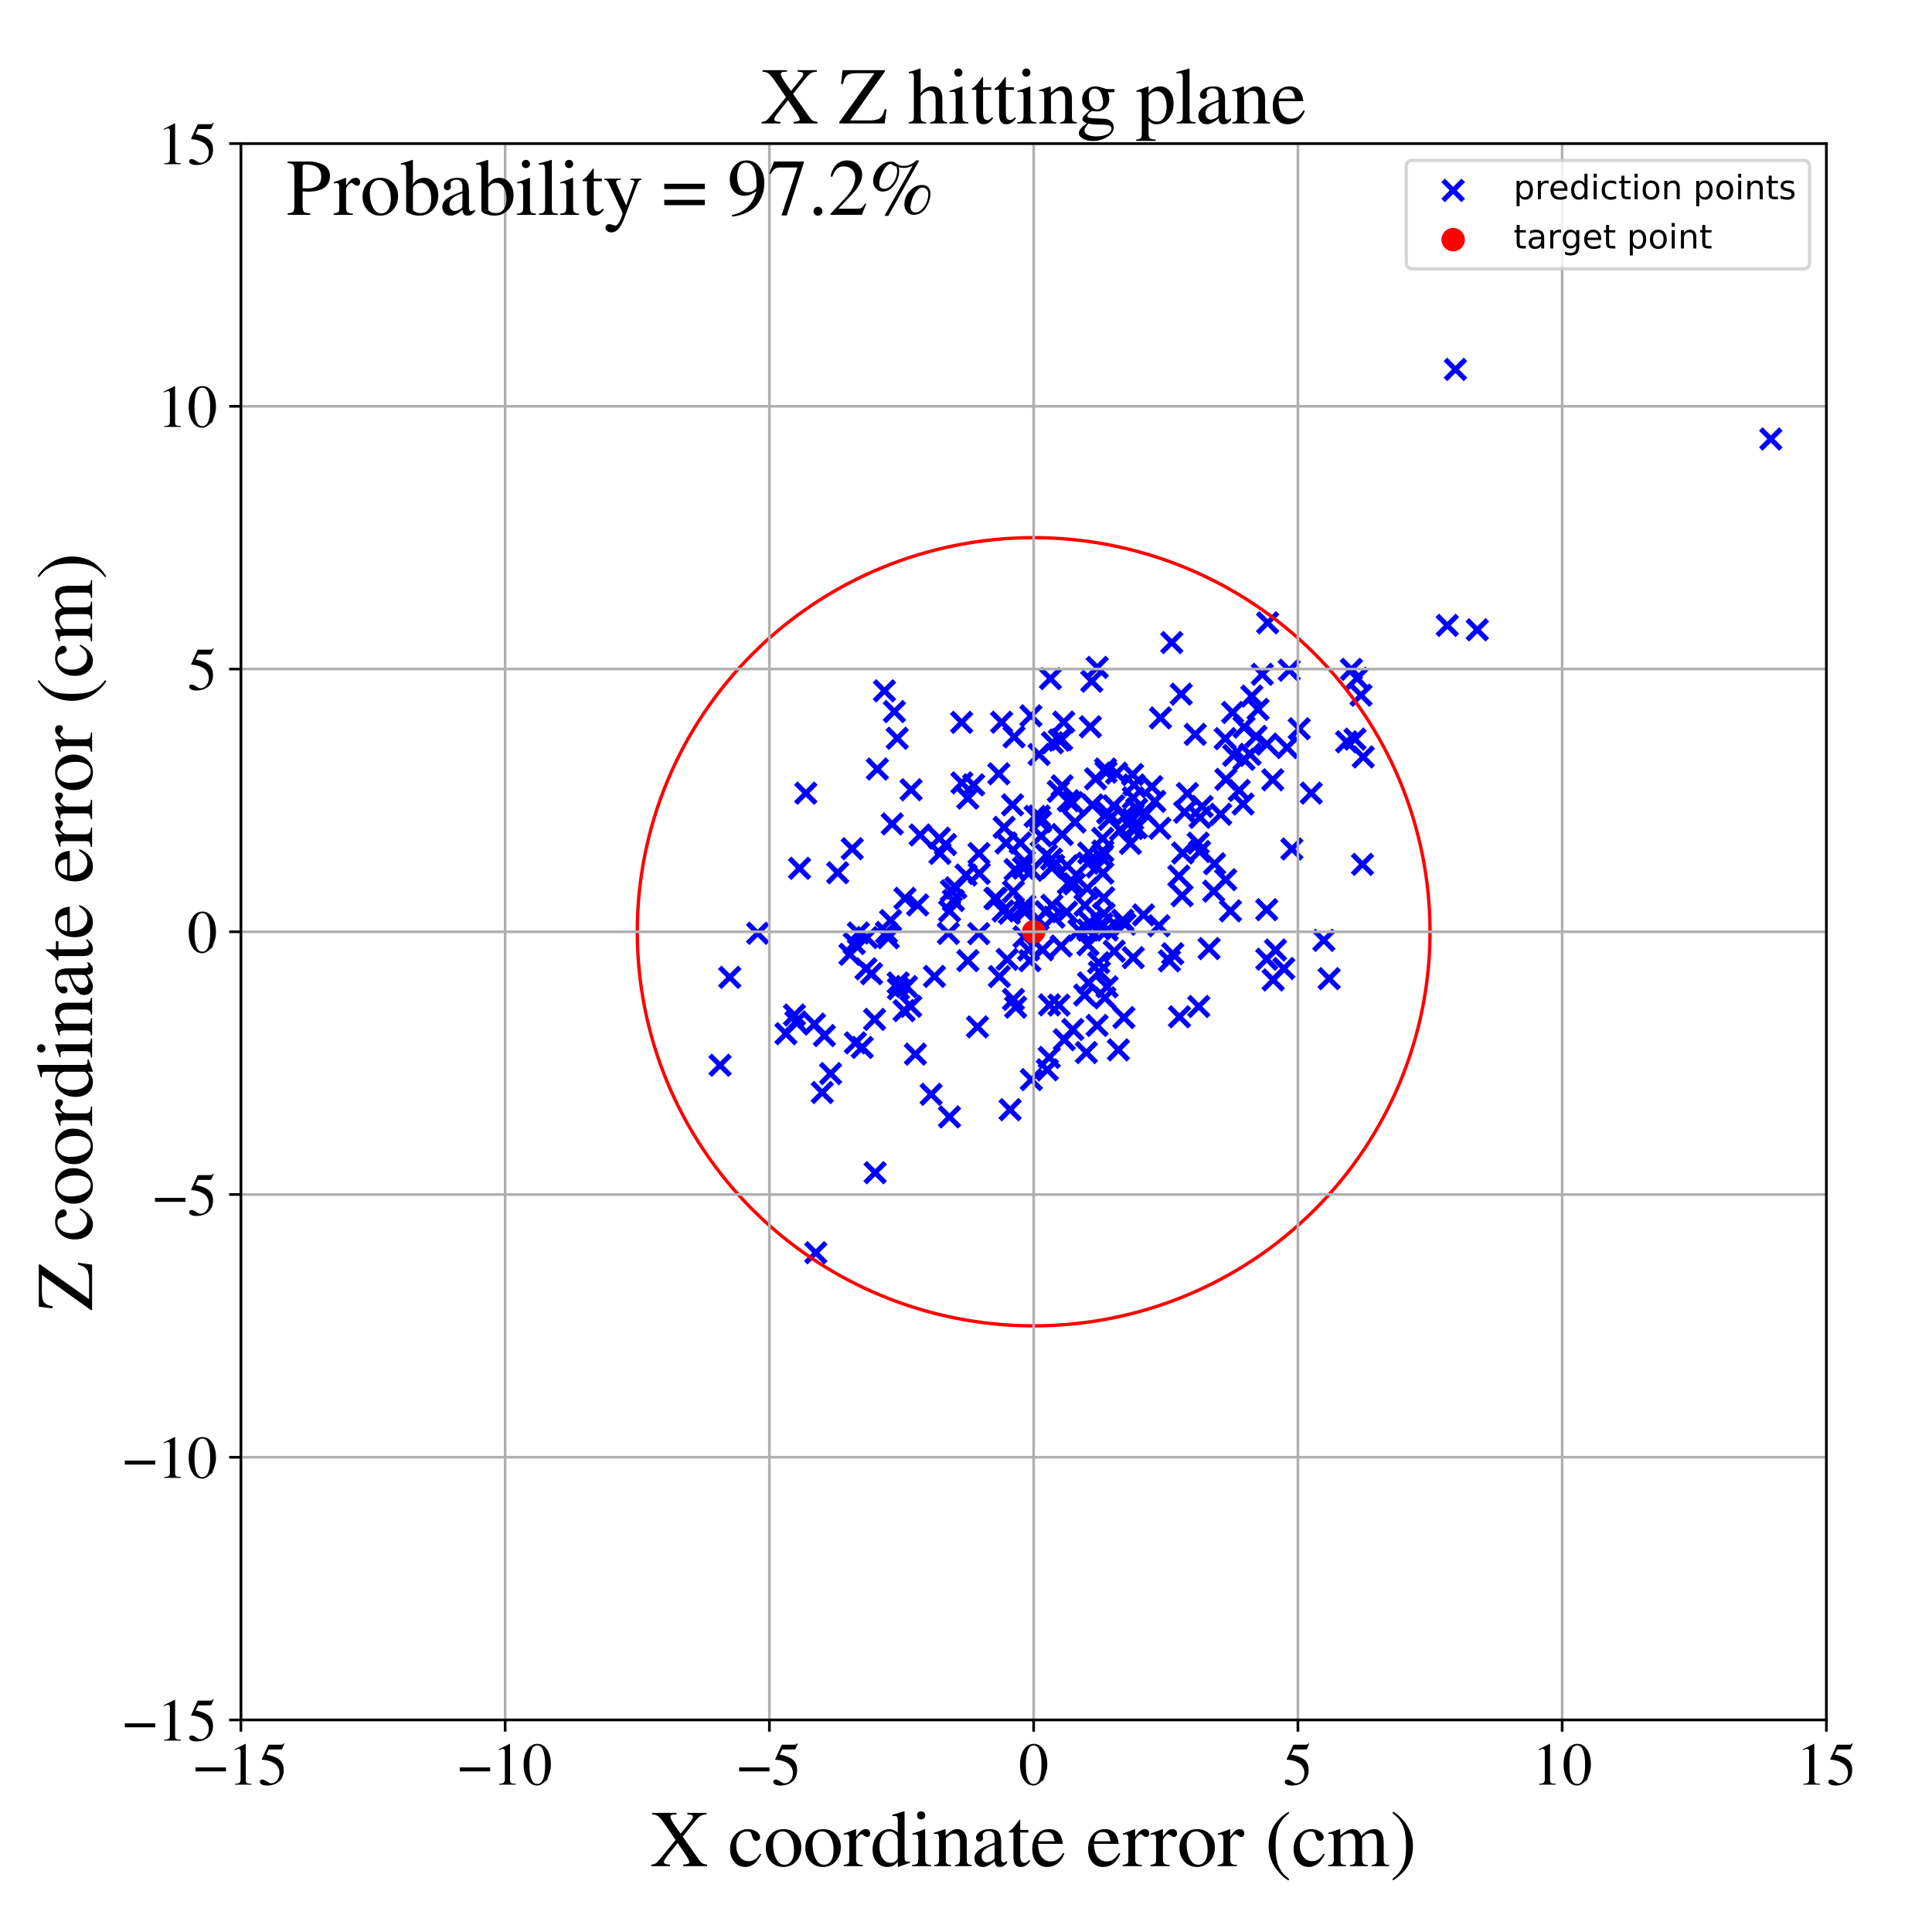 <?xml version="1.0" encoding="utf-8" standalone="no"?>
<!DOCTYPE svg PUBLIC "-//W3C//DTD SVG 1.1//EN"
  "http://www.w3.org/Graphics/SVG/1.1/DTD/svg11.dtd">
<!-- Created with matplotlib (https://matplotlib.org/) -->
<svg height="576pt" version="1.1" viewBox="0 0 576 576" width="576pt" xmlns="http://www.w3.org/2000/svg" xmlns:xlink="http://www.w3.org/1999/xlink">
 <defs>
  <style type="text/css">
*{stroke-linecap:butt;stroke-linejoin:round;}
  </style>
 </defs>
 <g id="figure_1">
  <g id="patch_1">
   <path d="M 0 576 
L 576 576 
L 576 0 
L 0 0 
z
" style="fill:#ffffff;"/>
  </g>
  <g id="axes_1">
   <g id="patch_2">
    <path d="M 71.822 512.784 
L 544.52 512.784 
L 544.52 42.802 
L 71.822 42.802 
z
" style="fill:#ffffff;"/>
   </g>
   <g id="PathCollection_1">
    <defs>
     <path d="M -3 3 
L 3 -3 
M -3 -3 
L 3 3 
" id="m26bd8cd70e" style="stroke:#0000ff;stroke-width:1.5;"/>
    </defs>
    <g clip-path="url(#pa50f0ccd9d)">
     <use style="fill:#0000ff;stroke:#0000ff;stroke-width:1.5;" x="265.525" xlink:href="#m26bd8cd70e" y="274.456"/>
     <use style="fill:#0000ff;stroke:#0000ff;stroke-width:1.5;" x="255.016" xlink:href="#m26bd8cd70e" y="310.92"/>
     <use style="fill:#0000ff;stroke:#0000ff;stroke-width:1.5;" x="383.716" xlink:href="#m26bd8cd70e" y="222.882"/>
     <use style="fill:#0000ff;stroke:#0000ff;stroke-width:1.5;" x="338.825" xlink:href="#m26bd8cd70e" y="246.775"/>
     <use style="fill:#0000ff;stroke:#0000ff;stroke-width:1.5;" x="328.802" xlink:href="#m26bd8cd70e" y="253.736"/>
     <use style="fill:#0000ff;stroke:#0000ff;stroke-width:1.5;" x="373.209" xlink:href="#m26bd8cd70e" y="207.527"/>
     <use style="fill:#0000ff;stroke:#0000ff;stroke-width:1.5;" x="312.233" xlink:href="#m26bd8cd70e" y="318.956"/>
     <use style="fill:#0000ff;stroke:#0000ff;stroke-width:1.5;" x="298.62" xlink:href="#m26bd8cd70e" y="215.326"/>
     <use style="fill:#0000ff;stroke:#0000ff;stroke-width:1.5;" x="271.523" xlink:href="#m26bd8cd70e" y="300.033"/>
     <use style="fill:#0000ff;stroke:#0000ff;stroke-width:1.5;" x="214.681" xlink:href="#m26bd8cd70e" y="317.597"/>
     <use style="fill:#0000ff;stroke:#0000ff;stroke-width:1.5;" x="332.189" xlink:href="#m26bd8cd70e" y="283.592"/>
     <use style="fill:#0000ff;stroke:#0000ff;stroke-width:1.5;" x="249.741" xlink:href="#m26bd8cd70e" y="260.198"/>
     <use style="fill:#0000ff;stroke:#0000ff;stroke-width:1.5;" x="365.479" xlink:href="#m26bd8cd70e" y="232.352"/>
     <use style="fill:#0000ff;stroke:#0000ff;stroke-width:1.5;" x="288" xlink:href="#m26bd8cd70e" y="260.875"/>
     <use style="fill:#0000ff;stroke:#0000ff;stroke-width:1.5;" x="330.052" xlink:href="#m26bd8cd70e" y="294.213"/>
     <use style="fill:#0000ff;stroke:#0000ff;stroke-width:1.5;" x="337.654" xlink:href="#m26bd8cd70e" y="230.912"/>
     <use style="fill:#0000ff;stroke:#0000ff;stroke-width:1.5;" x="260.752" xlink:href="#m26bd8cd70e" y="303.929"/>
     <use style="fill:#0000ff;stroke:#0000ff;stroke-width:1.5;" x="305.546" xlink:href="#m26bd8cd70e" y="269.946"/>
     <use style="fill:#0000ff;stroke:#0000ff;stroke-width:1.5;" x="361.846" xlink:href="#m26bd8cd70e" y="265.69"/>
     <use style="fill:#0000ff;stroke:#0000ff;stroke-width:1.5;" x="264.812" xlink:href="#m26bd8cd70e" y="279.576"/>
     <use style="fill:#0000ff;stroke:#0000ff;stroke-width:1.5;" x="365.282" xlink:href="#m26bd8cd70e" y="220.207"/>
     <use style="fill:#0000ff;stroke:#0000ff;stroke-width:1.5;" x="306.641" xlink:href="#m26bd8cd70e" y="283.187"/>
     <use style="fill:#0000ff;stroke:#0000ff;stroke-width:1.5;" x="440.435" xlink:href="#m26bd8cd70e" y="187.772"/>
     <use style="fill:#0000ff;stroke:#0000ff;stroke-width:1.5;" x="316.664" xlink:href="#m26bd8cd70e" y="234.281"/>
     <use style="fill:#0000ff;stroke:#0000ff;stroke-width:1.5;" x="283.624" xlink:href="#m26bd8cd70e" y="265.584"/>
     <use style="fill:#0000ff;stroke:#0000ff;stroke-width:1.5;" x="340.919" xlink:href="#m26bd8cd70e" y="272.767"/>
     <use style="fill:#0000ff;stroke:#0000ff;stroke-width:1.5;" x="302.637" xlink:href="#m26bd8cd70e" y="259.269"/>
     <use style="fill:#0000ff;stroke:#0000ff;stroke-width:1.5;" x="370.887" xlink:href="#m26bd8cd70e" y="216.781"/>
     <use style="fill:#0000ff;stroke:#0000ff;stroke-width:1.5;" x="362.108" xlink:href="#m26bd8cd70e" y="257.515"/>
     <use style="fill:#0000ff;stroke:#0000ff;stroke-width:1.5;" x="277.599" xlink:href="#m26bd8cd70e" y="326.25"/>
     <use style="fill:#0000ff;stroke:#0000ff;stroke-width:1.5;" x="234.324" xlink:href="#m26bd8cd70e" y="308.18"/>
     <use style="fill:#0000ff;stroke:#0000ff;stroke-width:1.5;" x="305.41" xlink:href="#m26bd8cd70e" y="256.8"/>
     <use style="fill:#0000ff;stroke:#0000ff;stroke-width:1.5;" x="330.225" xlink:href="#m26bd8cd70e" y="242.368"/>
     <use style="fill:#0000ff;stroke:#0000ff;stroke-width:1.5;" x="318.153" xlink:href="#m26bd8cd70e" y="258.09"/>
     <use style="fill:#0000ff;stroke:#0000ff;stroke-width:1.5;" x="315.807" xlink:href="#m26bd8cd70e" y="220.668"/>
     <use style="fill:#0000ff;stroke:#0000ff;stroke-width:1.5;" x="301.147" xlink:href="#m26bd8cd70e" y="330.846"/>
     <use style="fill:#0000ff;stroke:#0000ff;stroke-width:1.5;" x="327.55" xlink:href="#m26bd8cd70e" y="287.018"/>
     <use style="fill:#0000ff;stroke:#0000ff;stroke-width:1.5;" x="357.65" xlink:href="#m26bd8cd70e" y="253.873"/>
     <use style="fill:#0000ff;stroke:#0000ff;stroke-width:1.5;" x="330.105" xlink:href="#m26bd8cd70e" y="277.278"/>
     <use style="fill:#0000ff;stroke:#0000ff;stroke-width:1.5;" x="309.827" xlink:href="#m26bd8cd70e" y="243.297"/>
     <use style="fill:#0000ff;stroke:#0000ff;stroke-width:1.5;" x="343.411" xlink:href="#m26bd8cd70e" y="234.525"/>
     <use style="fill:#0000ff;stroke:#0000ff;stroke-width:1.5;" x="271.633" xlink:href="#m26bd8cd70e" y="235.451"/>
     <use style="fill:#0000ff;stroke:#0000ff;stroke-width:1.5;" x="404.587" xlink:href="#m26bd8cd70e" y="202.206"/>
     <use style="fill:#0000ff;stroke:#0000ff;stroke-width:1.5;" x="299.359" xlink:href="#m26bd8cd70e" y="246.667"/>
     <use style="fill:#0000ff;stroke:#0000ff;stroke-width:1.5;" x="270.254" xlink:href="#m26bd8cd70e" y="294.134"/>
     <use style="fill:#0000ff;stroke:#0000ff;stroke-width:1.5;" x="345.971" xlink:href="#m26bd8cd70e" y="214.039"/>
     <use style="fill:#0000ff;stroke:#0000ff;stroke-width:1.5;" x="237.267" xlink:href="#m26bd8cd70e" y="304.68"/>
     <use style="fill:#0000ff;stroke:#0000ff;stroke-width:1.5;" x="300.282" xlink:href="#m26bd8cd70e" y="286.028"/>
     <use style="fill:#0000ff;stroke:#0000ff;stroke-width:1.5;" x="281.898" xlink:href="#m26bd8cd70e" y="251.777"/>
     <use style="fill:#0000ff;stroke:#0000ff;stroke-width:1.5;" x="324.922" xlink:href="#m26bd8cd70e" y="275.066"/>
     <use style="fill:#0000ff;stroke:#0000ff;stroke-width:1.5;" x="290.279" xlink:href="#m26bd8cd70e" y="233.994"/>
     <use style="fill:#0000ff;stroke:#0000ff;stroke-width:1.5;" x="308.599" xlink:href="#m26bd8cd70e" y="243.403"/>
     <use style="fill:#0000ff;stroke:#0000ff;stroke-width:1.5;" x="323.885" xlink:href="#m26bd8cd70e" y="313.806"/>
     <use style="fill:#0000ff;stroke:#0000ff;stroke-width:1.5;" x="431.487" xlink:href="#m26bd8cd70e" y="186.451"/>
     <use style="fill:#0000ff;stroke:#0000ff;stroke-width:1.5;" x="243.216" xlink:href="#m26bd8cd70e" y="373.484"/>
     <use style="fill:#0000ff;stroke:#0000ff;stroke-width:1.5;" x="291.868" xlink:href="#m26bd8cd70e" y="254.461"/>
     <use style="fill:#0000ff;stroke:#0000ff;stroke-width:1.5;" x="291.949" xlink:href="#m26bd8cd70e" y="260.389"/>
     <use style="fill:#0000ff;stroke:#0000ff;stroke-width:1.5;" x="329.386" xlink:href="#m26bd8cd70e" y="297.49"/>
     <use style="fill:#0000ff;stroke:#0000ff;stroke-width:1.5;" x="297.948" xlink:href="#m26bd8cd70e" y="291.142"/>
     <use style="fill:#0000ff;stroke:#0000ff;stroke-width:1.5;" x="307.027" xlink:href="#m26bd8cd70e" y="286.428"/>
     <use style="fill:#0000ff;stroke:#0000ff;stroke-width:1.5;" x="369.452" xlink:href="#m26bd8cd70e" y="235.657"/>
     <use style="fill:#0000ff;stroke:#0000ff;stroke-width:1.5;" x="280.241" xlink:href="#m26bd8cd70e" y="254.437"/>
     <use style="fill:#0000ff;stroke:#0000ff;stroke-width:1.5;" x="307.47" xlink:href="#m26bd8cd70e" y="321.876"/>
     <use style="fill:#0000ff;stroke:#0000ff;stroke-width:1.5;" x="337.69" xlink:href="#m26bd8cd70e" y="244.277"/>
     <use style="fill:#0000ff;stroke:#0000ff;stroke-width:1.5;" x="380.273" xlink:href="#m26bd8cd70e" y="283.227"/>
     <use style="fill:#0000ff;stroke:#0000ff;stroke-width:1.5;" x="297.785" xlink:href="#m26bd8cd70e" y="230.692"/>
     <use style="fill:#0000ff;stroke:#0000ff;stroke-width:1.5;" x="311.983" xlink:href="#m26bd8cd70e" y="254.929"/>
     <use style="fill:#0000ff;stroke:#0000ff;stroke-width:1.5;" x="323.37" xlink:href="#m26bd8cd70e" y="296.645"/>
     <use style="fill:#0000ff;stroke:#0000ff;stroke-width:1.5;" x="384.374" xlink:href="#m26bd8cd70e" y="199.819"/>
     <use style="fill:#0000ff;stroke:#0000ff;stroke-width:1.5;" x="328.531" xlink:href="#m26bd8cd70e" y="275.425"/>
     <use style="fill:#0000ff;stroke:#0000ff;stroke-width:1.5;" x="370.596" xlink:href="#m26bd8cd70e" y="239.71"/>
     <use style="fill:#0000ff;stroke:#0000ff;stroke-width:1.5;" x="313.612" xlink:href="#m26bd8cd70e" y="269.909"/>
     <use style="fill:#0000ff;stroke:#0000ff;stroke-width:1.5;" x="302.803" xlink:href="#m26bd8cd70e" y="300.279"/>
     <use style="fill:#0000ff;stroke:#0000ff;stroke-width:1.5;" x="307.35" xlink:href="#m26bd8cd70e" y="213.422"/>
     <use style="fill:#0000ff;stroke:#0000ff;stroke-width:1.5;" x="366.841" xlink:href="#m26bd8cd70e" y="271.562"/>
     <use style="fill:#0000ff;stroke:#0000ff;stroke-width:1.5;" x="240.242" xlink:href="#m26bd8cd70e" y="236.475"/>
     <use style="fill:#0000ff;stroke:#0000ff;stroke-width:1.5;" x="348.65" xlink:href="#m26bd8cd70e" y="286.467"/>
     <use style="fill:#0000ff;stroke:#0000ff;stroke-width:1.5;" x="337.642" xlink:href="#m26bd8cd70e" y="247.002"/>
     <use style="fill:#0000ff;stroke:#0000ff;stroke-width:1.5;" x="261.573" xlink:href="#m26bd8cd70e" y="229.282"/>
     <use style="fill:#0000ff;stroke:#0000ff;stroke-width:1.5;" x="323.47" xlink:href="#m26bd8cd70e" y="269.918"/>
     <use style="fill:#0000ff;stroke:#0000ff;stroke-width:1.5;" x="337.862" xlink:href="#m26bd8cd70e" y="285.516"/>
     <use style="fill:#0000ff;stroke:#0000ff;stroke-width:1.5;" x="334.722" xlink:href="#m26bd8cd70e" y="274.364"/>
     <use style="fill:#0000ff;stroke:#0000ff;stroke-width:1.5;" x="344.3" xlink:href="#m26bd8cd70e" y="238.904"/>
     <use style="fill:#0000ff;stroke:#0000ff;stroke-width:1.5;" x="273.581" xlink:href="#m26bd8cd70e" y="269.8"/>
     <use style="fill:#0000ff;stroke:#0000ff;stroke-width:1.5;" x="314.13" xlink:href="#m26bd8cd70e" y="258.027"/>
     <use style="fill:#0000ff;stroke:#0000ff;stroke-width:1.5;" x="337.85" xlink:href="#m26bd8cd70e" y="237.851"/>
     <use style="fill:#0000ff;stroke:#0000ff;stroke-width:1.5;" x="329.606" xlink:href="#m26bd8cd70e" y="229.268"/>
     <use style="fill:#0000ff;stroke:#0000ff;stroke-width:1.5;" x="321.68" xlink:href="#m26bd8cd70e" y="277.346"/>
     <use style="fill:#0000ff;stroke:#0000ff;stroke-width:1.5;" x="324.362" xlink:href="#m26bd8cd70e" y="281.651"/>
     <use style="fill:#0000ff;stroke:#0000ff;stroke-width:1.5;" x="263.687" xlink:href="#m26bd8cd70e" y="205.964"/>
     <use style="fill:#0000ff;stroke:#0000ff;stroke-width:1.5;" x="313.505" xlink:href="#m26bd8cd70e" y="256.138"/>
     <use style="fill:#0000ff;stroke:#0000ff;stroke-width:1.5;" x="269.802" xlink:href="#m26bd8cd70e" y="267.842"/>
     <use style="fill:#0000ff;stroke:#0000ff;stroke-width:1.5;" x="320.497" xlink:href="#m26bd8cd70e" y="245.091"/>
     <use style="fill:#0000ff;stroke:#0000ff;stroke-width:1.5;" x="334.039" xlink:href="#m26bd8cd70e" y="247.368"/>
     <use style="fill:#0000ff;stroke:#0000ff;stroke-width:1.5;" x="337.008" xlink:href="#m26bd8cd70e" y="251.457"/>
     <use style="fill:#0000ff;stroke:#0000ff;stroke-width:1.5;" x="247.629" xlink:href="#m26bd8cd70e" y="320.088"/>
     <use style="fill:#0000ff;stroke:#0000ff;stroke-width:1.5;" x="254.079" xlink:href="#m26bd8cd70e" y="253.035"/>
     <use style="fill:#0000ff;stroke:#0000ff;stroke-width:1.5;" x="320.304" xlink:href="#m26bd8cd70e" y="263.51"/>
     <use style="fill:#0000ff;stroke:#0000ff;stroke-width:1.5;" x="324.533" xlink:href="#m26bd8cd70e" y="293.044"/>
     <use style="fill:#0000ff;stroke:#0000ff;stroke-width:1.5;" x="310.831" xlink:href="#m26bd8cd70e" y="283.169"/>
     <use style="fill:#0000ff;stroke:#0000ff;stroke-width:1.5;" x="405.767" xlink:href="#m26bd8cd70e" y="207.27"/>
     <use style="fill:#0000ff;stroke:#0000ff;stroke-width:1.5;" x="245.147" xlink:href="#m26bd8cd70e" y="325.715"/>
     <use style="fill:#0000ff;stroke:#0000ff;stroke-width:1.5;" x="319.849" xlink:href="#m26bd8cd70e" y="306.92"/>
     <use style="fill:#0000ff;stroke:#0000ff;stroke-width:1.5;" x="299.081" xlink:href="#m26bd8cd70e" y="271.584"/>
     <use style="fill:#0000ff;stroke:#0000ff;stroke-width:1.5;" x="319.737" xlink:href="#m26bd8cd70e" y="239.278"/>
     <use style="fill:#0000ff;stroke:#0000ff;stroke-width:1.5;" x="316.511" xlink:href="#m26bd8cd70e" y="220.485"/>
     <use style="fill:#0000ff;stroke:#0000ff;stroke-width:1.5;" x="305.208" xlink:href="#m26bd8cd70e" y="258.781"/>
     <use style="fill:#0000ff;stroke:#0000ff;stroke-width:1.5;" x="357.219" xlink:href="#m26bd8cd70e" y="251.371"/>
     <use style="fill:#0000ff;stroke:#0000ff;stroke-width:1.5;" x="377.666" xlink:href="#m26bd8cd70e" y="285.972"/>
     <use style="fill:#0000ff;stroke:#0000ff;stroke-width:1.5;" x="338.111" xlink:href="#m26bd8cd70e" y="234.012"/>
     <use style="fill:#0000ff;stroke:#0000ff;stroke-width:1.5;" x="325.698" xlink:href="#m26bd8cd70e" y="239.985"/>
     <use style="fill:#0000ff;stroke:#0000ff;stroke-width:1.5;" x="351.644" xlink:href="#m26bd8cd70e" y="303.146"/>
     <use style="fill:#0000ff;stroke:#0000ff;stroke-width:1.5;" x="377.7" xlink:href="#m26bd8cd70e" y="221.847"/>
     <use style="fill:#0000ff;stroke:#0000ff;stroke-width:1.5;" x="327.114" xlink:href="#m26bd8cd70e" y="258.444"/>
     <use style="fill:#0000ff;stroke:#0000ff;stroke-width:1.5;" x="255.919" xlink:href="#m26bd8cd70e" y="278.168"/>
     <use style="fill:#0000ff;stroke:#0000ff;stroke-width:1.5;" x="324.569" xlink:href="#m26bd8cd70e" y="254.33"/>
     <use style="fill:#0000ff;stroke:#0000ff;stroke-width:1.5;" x="266.011" xlink:href="#m26bd8cd70e" y="245.644"/>
     <use style="fill:#0000ff;stroke:#0000ff;stroke-width:1.5;" x="267.855" xlink:href="#m26bd8cd70e" y="294.797"/>
     <use style="fill:#0000ff;stroke:#0000ff;stroke-width:1.5;" x="284.245" xlink:href="#m26bd8cd70e" y="268.466"/>
     <use style="fill:#0000ff;stroke:#0000ff;stroke-width:1.5;" x="370.876" xlink:href="#m26bd8cd70e" y="226.397"/>
     <use style="fill:#0000ff;stroke:#0000ff;stroke-width:1.5;" x="328.39" xlink:href="#m26bd8cd70e" y="255.507"/>
     <use style="fill:#0000ff;stroke:#0000ff;stroke-width:1.5;" x="376.339" xlink:href="#m26bd8cd70e" y="201.038"/>
     <use style="fill:#0000ff;stroke:#0000ff;stroke-width:1.5;" x="309.788" xlink:href="#m26bd8cd70e" y="224.932"/>
     <use style="fill:#0000ff;stroke:#0000ff;stroke-width:1.5;" x="356.351" xlink:href="#m26bd8cd70e" y="218.95"/>
     <use style="fill:#0000ff;stroke:#0000ff;stroke-width:1.5;" x="316.713" xlink:href="#m26bd8cd70e" y="248.8"/>
     <use style="fill:#0000ff;stroke:#0000ff;stroke-width:1.5;" x="367.494" xlink:href="#m26bd8cd70e" y="212.413"/>
     <use style="fill:#0000ff;stroke:#0000ff;stroke-width:1.5;" x="390.929" xlink:href="#m26bd8cd70e" y="236.462"/>
     <use style="fill:#0000ff;stroke:#0000ff;stroke-width:1.5;" x="307.559" xlink:href="#m26bd8cd70e" y="259.48"/>
     <use style="fill:#0000ff;stroke:#0000ff;stroke-width:1.5;" x="300.928" xlink:href="#m26bd8cd70e" y="272.274"/>
     <use style="fill:#0000ff;stroke:#0000ff;stroke-width:1.5;" x="313.563" xlink:href="#m26bd8cd70e" y="258.673"/>
     <use style="fill:#0000ff;stroke:#0000ff;stroke-width:1.5;" x="282.748" xlink:href="#m26bd8cd70e" y="278.284"/>
     <use style="fill:#0000ff;stroke:#0000ff;stroke-width:1.5;" x="315.52" xlink:href="#m26bd8cd70e" y="235.93"/>
     <use style="fill:#0000ff;stroke:#0000ff;stroke-width:1.5;" x="335.532" xlink:href="#m26bd8cd70e" y="243.082"/>
     <use style="fill:#0000ff;stroke:#0000ff;stroke-width:1.5;" x="401.476" xlink:href="#m26bd8cd70e" y="221.162"/>
     <use style="fill:#0000ff;stroke:#0000ff;stroke-width:1.5;" x="266.649" xlink:href="#m26bd8cd70e" y="212.144"/>
     <use style="fill:#0000ff;stroke:#0000ff;stroke-width:1.5;" x="313.172" xlink:href="#m26bd8cd70e" y="202.32"/>
     <use style="fill:#0000ff;stroke:#0000ff;stroke-width:1.5;" x="257.059" xlink:href="#m26bd8cd70e" y="312.276"/>
     <use style="fill:#0000ff;stroke:#0000ff;stroke-width:1.5;" x="264.282" xlink:href="#m26bd8cd70e" y="278.014"/>
     <use style="fill:#0000ff;stroke:#0000ff;stroke-width:1.5;" x="225.889" xlink:href="#m26bd8cd70e" y="278.237"/>
     <use style="fill:#0000ff;stroke:#0000ff;stroke-width:1.5;" x="310.214" xlink:href="#m26bd8cd70e" y="244.967"/>
     <use style="fill:#0000ff;stroke:#0000ff;stroke-width:1.5;" x="330.699" xlink:href="#m26bd8cd70e" y="244.259"/>
     <use style="fill:#0000ff;stroke:#0000ff;stroke-width:1.5;" x="372.688" xlink:href="#m26bd8cd70e" y="224.889"/>
     <use style="fill:#0000ff;stroke:#0000ff;stroke-width:1.5;" x="345.522" xlink:href="#m26bd8cd70e" y="275.991"/>
     <use style="fill:#0000ff;stroke:#0000ff;stroke-width:1.5;" x="374.47" xlink:href="#m26bd8cd70e" y="219.534"/>
     <use style="fill:#0000ff;stroke:#0000ff;stroke-width:1.5;" x="259.842" xlink:href="#m26bd8cd70e" y="290.292"/>
     <use style="fill:#0000ff;stroke:#0000ff;stroke-width:1.5;" x="238.376" xlink:href="#m26bd8cd70e" y="258.876"/>
     <use style="fill:#0000ff;stroke:#0000ff;stroke-width:1.5;" x="280.058" xlink:href="#m26bd8cd70e" y="249.894"/>
     <use style="fill:#0000ff;stroke:#0000ff;stroke-width:1.5;" x="313.771" xlink:href="#m26bd8cd70e" y="221.435"/>
     <use style="fill:#0000ff;stroke:#0000ff;stroke-width:1.5;" x="269.531" xlink:href="#m26bd8cd70e" y="301.303"/>
     <use style="fill:#0000ff;stroke:#0000ff;stroke-width:1.5;" x="354.018" xlink:href="#m26bd8cd70e" y="236.577"/>
     <use style="fill:#0000ff;stroke:#0000ff;stroke-width:1.5;" x="302.332" xlink:href="#m26bd8cd70e" y="219.696"/>
     <use style="fill:#0000ff;stroke:#0000ff;stroke-width:1.5;" x="302.152" xlink:href="#m26bd8cd70e" y="265.807"/>
     <use style="fill:#0000ff;stroke:#0000ff;stroke-width:1.5;" x="352.429" xlink:href="#m26bd8cd70e" y="267.052"/>
     <use style="fill:#0000ff;stroke:#0000ff;stroke-width:1.5;" x="272.907" xlink:href="#m26bd8cd70e" y="314.277"/>
     <use style="fill:#0000ff;stroke:#0000ff;stroke-width:1.5;" x="332.023" xlink:href="#m26bd8cd70e" y="240.223"/>
     <use style="fill:#0000ff;stroke:#0000ff;stroke-width:1.5;" x="403.97" xlink:href="#m26bd8cd70e" y="220.368"/>
     <use style="fill:#0000ff;stroke:#0000ff;stroke-width:1.5;" x="305.293" xlink:href="#m26bd8cd70e" y="279.305"/>
     <use style="fill:#0000ff;stroke:#0000ff;stroke-width:1.5;" x="341.618" xlink:href="#m26bd8cd70e" y="242.649"/>
     <use style="fill:#0000ff;stroke:#0000ff;stroke-width:1.5;" x="326.627" xlink:href="#m26bd8cd70e" y="232.181"/>
     <use style="fill:#0000ff;stroke:#0000ff;stroke-width:1.5;" x="301.872" xlink:href="#m26bd8cd70e" y="239.964"/>
     <use style="fill:#0000ff;stroke:#0000ff;stroke-width:1.5;" x="318.512" xlink:href="#m26bd8cd70e" y="263.364"/>
     <use style="fill:#0000ff;stroke:#0000ff;stroke-width:1.5;" x="302.135" xlink:href="#m26bd8cd70e" y="297.967"/>
     <use style="fill:#0000ff;stroke:#0000ff;stroke-width:1.5;" x="327.823" xlink:href="#m26bd8cd70e" y="276.931"/>
     <use style="fill:#0000ff;stroke:#0000ff;stroke-width:1.5;" x="433.923" xlink:href="#m26bd8cd70e" y="110.138"/>
     <use style="fill:#0000ff;stroke:#0000ff;stroke-width:1.5;" x="406.435" xlink:href="#m26bd8cd70e" y="225.675"/>
     <use style="fill:#0000ff;stroke:#0000ff;stroke-width:1.5;" x="297.018" xlink:href="#m26bd8cd70e" y="267.877"/>
     <use style="fill:#0000ff;stroke:#0000ff;stroke-width:1.5;" x="288.533" xlink:href="#m26bd8cd70e" y="237.958"/>
     <use style="fill:#0000ff;stroke:#0000ff;stroke-width:1.5;" x="351.461" xlink:href="#m26bd8cd70e" y="261.168"/>
     <use style="fill:#0000ff;stroke:#0000ff;stroke-width:1.5;" x="402.912" xlink:href="#m26bd8cd70e" y="199.559"/>
     <use style="fill:#0000ff;stroke:#0000ff;stroke-width:1.5;" x="304.193" xlink:href="#m26bd8cd70e" y="251.308"/>
     <use style="fill:#0000ff;stroke:#0000ff;stroke-width:1.5;" x="312.894" xlink:href="#m26bd8cd70e" y="299.592"/>
     <use style="fill:#0000ff;stroke:#0000ff;stroke-width:1.5;" x="305.503" xlink:href="#m26bd8cd70e" y="271.906"/>
     <use style="fill:#0000ff;stroke:#0000ff;stroke-width:1.5;" x="278.595" xlink:href="#m26bd8cd70e" y="291.097"/>
     <use style="fill:#0000ff;stroke:#0000ff;stroke-width:1.5;" x="286.702" xlink:href="#m26bd8cd70e" y="215.367"/>
     <use style="fill:#0000ff;stroke:#0000ff;stroke-width:1.5;" x="396.271" xlink:href="#m26bd8cd70e" y="291.775"/>
     <use style="fill:#0000ff;stroke:#0000ff;stroke-width:1.5;" x="316.362" xlink:href="#m26bd8cd70e" y="282.041"/>
     <use style="fill:#0000ff;stroke:#0000ff;stroke-width:1.5;" x="258.453" xlink:href="#m26bd8cd70e" y="279.537"/>
     <use style="fill:#0000ff;stroke:#0000ff;stroke-width:1.5;" x="329.061" xlink:href="#m26bd8cd70e" y="267.662"/>
     <use style="fill:#0000ff;stroke:#0000ff;stroke-width:1.5;" x="394.679" xlink:href="#m26bd8cd70e" y="280.355"/>
     <use style="fill:#0000ff;stroke:#0000ff;stroke-width:1.5;" x="254.695" xlink:href="#m26bd8cd70e" y="281.293"/>
     <use style="fill:#0000ff;stroke:#0000ff;stroke-width:1.5;" x="357.776" xlink:href="#m26bd8cd70e" y="243.684"/>
     <use style="fill:#0000ff;stroke:#0000ff;stroke-width:1.5;" x="253.39" xlink:href="#m26bd8cd70e" y="284.521"/>
     <use style="fill:#0000ff;stroke:#0000ff;stroke-width:1.5;" x="387.343" xlink:href="#m26bd8cd70e" y="217.265"/>
     <use style="fill:#0000ff;stroke:#0000ff;stroke-width:1.5;" x="217.576" xlink:href="#m26bd8cd70e" y="291.383"/>
     <use style="fill:#0000ff;stroke:#0000ff;stroke-width:1.5;" x="367.784" xlink:href="#m26bd8cd70e" y="225.216"/>
     <use style="fill:#0000ff;stroke:#0000ff;stroke-width:1.5;" x="327.775" xlink:href="#m26bd8cd70e" y="289.815"/>
     <use style="fill:#0000ff;stroke:#0000ff;stroke-width:1.5;" x="360.479" xlink:href="#m26bd8cd70e" y="282.796"/>
     <use style="fill:#0000ff;stroke:#0000ff;stroke-width:1.5;" x="332.877" xlink:href="#m26bd8cd70e" y="230.515"/>
     <use style="fill:#0000ff;stroke:#0000ff;stroke-width:1.5;" x="382.744" xlink:href="#m26bd8cd70e" y="288.748"/>
     <use style="fill:#0000ff;stroke:#0000ff;stroke-width:1.5;" x="335.07" xlink:href="#m26bd8cd70e" y="303.37"/>
     <use style="fill:#0000ff;stroke:#0000ff;stroke-width:1.5;" x="349.355" xlink:href="#m26bd8cd70e" y="191.569"/>
     <use style="fill:#0000ff;stroke:#0000ff;stroke-width:1.5;" x="274.323" xlink:href="#m26bd8cd70e" y="248.944"/>
     <use style="fill:#0000ff;stroke:#0000ff;stroke-width:1.5;" x="260.908" xlink:href="#m26bd8cd70e" y="349.627"/>
     <use style="fill:#0000ff;stroke:#0000ff;stroke-width:1.5;" x="258.176" xlink:href="#m26bd8cd70e" y="288.839"/>
     <use style="fill:#0000ff;stroke:#0000ff;stroke-width:1.5;" x="315.717" xlink:href="#m26bd8cd70e" y="299.651"/>
     <use style="fill:#0000ff;stroke:#0000ff;stroke-width:1.5;" x="310.413" xlink:href="#m26bd8cd70e" y="249.204"/>
     <use style="fill:#0000ff;stroke:#0000ff;stroke-width:1.5;" x="338.901" xlink:href="#m26bd8cd70e" y="241.209"/>
     <use style="fill:#0000ff;stroke:#0000ff;stroke-width:1.5;" x="377.928" xlink:href="#m26bd8cd70e" y="185.682"/>
     <use style="fill:#0000ff;stroke:#0000ff;stroke-width:1.5;" x="317.991" xlink:href="#m26bd8cd70e" y="271.913"/>
     <use style="fill:#0000ff;stroke:#0000ff;stroke-width:1.5;" x="358.402" xlink:href="#m26bd8cd70e" y="240.441"/>
     <use style="fill:#0000ff;stroke:#0000ff;stroke-width:1.5;" x="365.424" xlink:href="#m26bd8cd70e" y="262.274"/>
     <use style="fill:#0000ff;stroke:#0000ff;stroke-width:1.5;" x="379.451" xlink:href="#m26bd8cd70e" y="232.491"/>
     <use style="fill:#0000ff;stroke:#0000ff;stroke-width:1.5;" x="296.604" xlink:href="#m26bd8cd70e" y="267.884"/>
     <use style="fill:#0000ff;stroke:#0000ff;stroke-width:1.5;" x="352.169" xlink:href="#m26bd8cd70e" y="206.95"/>
     <use style="fill:#0000ff;stroke:#0000ff;stroke-width:1.5;" x="327.131" xlink:href="#m26bd8cd70e" y="198.972"/>
     <use style="fill:#0000ff;stroke:#0000ff;stroke-width:1.5;" x="299.934" xlink:href="#m26bd8cd70e" y="251.33"/>
     <use style="fill:#0000ff;stroke:#0000ff;stroke-width:1.5;" x="329.738" xlink:href="#m26bd8cd70e" y="230.197"/>
     <use style="fill:#0000ff;stroke:#0000ff;stroke-width:1.5;" x="267.505" xlink:href="#m26bd8cd70e" y="220.107"/>
     <use style="fill:#0000ff;stroke:#0000ff;stroke-width:1.5;" x="318.507" xlink:href="#m26bd8cd70e" y="238.733"/>
     <use style="fill:#0000ff;stroke:#0000ff;stroke-width:1.5;" x="284.967" xlink:href="#m26bd8cd70e" y="264.684"/>
     <use style="fill:#0000ff;stroke:#0000ff;stroke-width:1.5;" x="375.064" xlink:href="#m26bd8cd70e" y="211.488"/>
     <use style="fill:#0000ff;stroke:#0000ff;stroke-width:1.5;" x="349.634" xlink:href="#m26bd8cd70e" y="284.347"/>
     <use style="fill:#0000ff;stroke:#0000ff;stroke-width:1.5;" x="324.349" xlink:href="#m26bd8cd70e" y="277.288"/>
     <use style="fill:#0000ff;stroke:#0000ff;stroke-width:1.5;" x="527.948" xlink:href="#m26bd8cd70e" y="130.883"/>
     <use style="fill:#0000ff;stroke:#0000ff;stroke-width:1.5;" x="353.19" xlink:href="#m26bd8cd70e" y="242.145"/>
     <use style="fill:#0000ff;stroke:#0000ff;stroke-width:1.5;" x="311.771" xlink:href="#m26bd8cd70e" y="271.803"/>
     <use style="fill:#0000ff;stroke:#0000ff;stroke-width:1.5;" x="379.579" xlink:href="#m26bd8cd70e" y="292.157"/>
     <use style="fill:#0000ff;stroke:#0000ff;stroke-width:1.5;" x="291.8" xlink:href="#m26bd8cd70e" y="278.356"/>
     <use style="fill:#0000ff;stroke:#0000ff;stroke-width:1.5;" x="288.569" xlink:href="#m26bd8cd70e" y="286.409"/>
     <use style="fill:#0000ff;stroke:#0000ff;stroke-width:1.5;" x="345.789" xlink:href="#m26bd8cd70e" y="246.942"/>
     <use style="fill:#0000ff;stroke:#0000ff;stroke-width:1.5;" x="328.805" xlink:href="#m26bd8cd70e" y="260.31"/>
     <use style="fill:#0000ff;stroke:#0000ff;stroke-width:1.5;" x="242.824" xlink:href="#m26bd8cd70e" y="305.315"/>
     <use style="fill:#0000ff;stroke:#0000ff;stroke-width:1.5;" x="267.781" xlink:href="#m26bd8cd70e" y="293.05"/>
     <use style="fill:#0000ff;stroke:#0000ff;stroke-width:1.5;" x="329.126" xlink:href="#m26bd8cd70e" y="272.378"/>
     <use style="fill:#0000ff;stroke:#0000ff;stroke-width:1.5;" x="385.154" xlink:href="#m26bd8cd70e" y="253.118"/>
     <use style="fill:#0000ff;stroke:#0000ff;stroke-width:1.5;" x="363.933" xlink:href="#m26bd8cd70e" y="242.751"/>
     <use style="fill:#0000ff;stroke:#0000ff;stroke-width:1.5;" x="283.103" xlink:href="#m26bd8cd70e" y="271.603"/>
     <use style="fill:#0000ff;stroke:#0000ff;stroke-width:1.5;" x="357.399" xlink:href="#m26bd8cd70e" y="300.066"/>
     <use style="fill:#0000ff;stroke:#0000ff;stroke-width:1.5;" x="377.659" xlink:href="#m26bd8cd70e" y="271.215"/>
     <use style="fill:#0000ff;stroke:#0000ff;stroke-width:1.5;" x="335.4" xlink:href="#m26bd8cd70e" y="275.554"/>
     <use style="fill:#0000ff;stroke:#0000ff;stroke-width:1.5;" x="291.415" xlink:href="#m26bd8cd70e" y="306.154"/>
     <use style="fill:#0000ff;stroke:#0000ff;stroke-width:1.5;" x="312.818" xlink:href="#m26bd8cd70e" y="315.26"/>
     <use style="fill:#0000ff;stroke:#0000ff;stroke-width:1.5;" x="245.771" xlink:href="#m26bd8cd70e" y="308.741"/>
     <use style="fill:#0000ff;stroke:#0000ff;stroke-width:1.5;" x="324.338" xlink:href="#m26bd8cd70e" y="257.328"/>
     <use style="fill:#0000ff;stroke:#0000ff;stroke-width:1.5;" x="309.504" xlink:href="#m26bd8cd70e" y="274.058"/>
     <use style="fill:#0000ff;stroke:#0000ff;stroke-width:1.5;" x="305.149" xlink:href="#m26bd8cd70e" y="258.802"/>
     <use style="fill:#0000ff;stroke:#0000ff;stroke-width:1.5;" x="314.228" xlink:href="#m26bd8cd70e" y="273.445"/>
     <use style="fill:#0000ff;stroke:#0000ff;stroke-width:1.5;" x="406.211" xlink:href="#m26bd8cd70e" y="257.697"/>
     <use style="fill:#0000ff;stroke:#0000ff;stroke-width:1.5;" x="236.854" xlink:href="#m26bd8cd70e" y="302.608"/>
     <use style="fill:#0000ff;stroke:#0000ff;stroke-width:1.5;" x="286.771" xlink:href="#m26bd8cd70e" y="233.406"/>
     <use style="fill:#0000ff;stroke:#0000ff;stroke-width:1.5;" x="333.445" xlink:href="#m26bd8cd70e" y="313.012"/>
     <use style="fill:#0000ff;stroke:#0000ff;stroke-width:1.5;" x="328.747" xlink:href="#m26bd8cd70e" y="249.953"/>
     <use style="fill:#0000ff;stroke:#0000ff;stroke-width:1.5;" x="324.144" xlink:href="#m26bd8cd70e" y="264.848"/>
     <use style="fill:#0000ff;stroke:#0000ff;stroke-width:1.5;" x="327.078" xlink:href="#m26bd8cd70e" y="305.725"/>
     <use style="fill:#0000ff;stroke:#0000ff;stroke-width:1.5;" x="325.078" xlink:href="#m26bd8cd70e" y="216.673"/>
     <use style="fill:#0000ff;stroke:#0000ff;stroke-width:1.5;" x="283.077" xlink:href="#m26bd8cd70e" y="332.99"/>
     <use style="fill:#0000ff;stroke:#0000ff;stroke-width:1.5;" x="317.299" xlink:href="#m26bd8cd70e" y="309.995"/>
     <use style="fill:#0000ff;stroke:#0000ff;stroke-width:1.5;" x="325.492" xlink:href="#m26bd8cd70e" y="203.104"/>
     <use style="fill:#0000ff;stroke:#0000ff;stroke-width:1.5;" x="317.129" xlink:href="#m26bd8cd70e" y="215.278"/>
     <use style="fill:#0000ff;stroke:#0000ff;stroke-width:1.5;" x="352.601" xlink:href="#m26bd8cd70e" y="254.312"/>
    </g>
   </g>
   <g id="PathCollection_2">
    <defs>
     <path d="M 0 3 
C 0.796 3 1.559 2.684 2.121 2.121 
C 2.684 1.559 3 0.796 3 0 
C 3 -0.796 2.684 -1.559 2.121 -2.121 
C 1.559 -2.684 0.796 -3 0 -3 
C -0.796 -3 -1.559 -2.684 -2.121 -2.121 
C -2.684 -1.559 -3 -0.796 -3 0 
C -3 0.796 -2.684 1.559 -2.121 2.121 
C -1.559 2.684 -0.796 3 0 3 
z
" id="m124a74c140" style="stroke:#ff0000;"/>
    </defs>
    <g clip-path="url(#pa50f0ccd9d)">
     <use style="fill:#ff0000;stroke:#ff0000;" x="308.171" xlink:href="#m124a74c140" y="277.793"/>
    </g>
   </g>
   <g id="patch_3">
    <path clip-path="url(#pa50f0ccd9d)" d="M 308.171 395.288 
C 339.511 395.288 369.572 382.908 391.733 360.875 
C 413.894 338.841 426.346 308.953 426.346 277.793 
C 426.346 246.633 413.894 216.745 391.733 194.711 
C 369.572 172.677 339.511 160.297 308.171 160.297 
C 276.831 160.297 246.77 172.677 224.609 194.711 
C 202.448 216.745 189.997 246.633 189.997 277.793 
C 189.997 308.953 202.448 338.841 224.609 360.875 
C 246.77 382.908 276.831 395.288 308.171 395.288 
z
" style="fill:none;stroke:#ff0000;stroke-linejoin:miter;"/>
   </g>
   <g id="matplotlib.axis_1">
    <g id="xtick_1">
     <g id="line2d_1">
      <path clip-path="url(#pa50f0ccd9d)" d="M 71.822 512.784 
L 71.822 42.802 
" style="fill:none;stroke:#b0b0b0;stroke-linecap:square;stroke-width:0.8;"/>
     </g>
     <g id="line2d_2">
      <defs>
       <path d="M 0 0 
L 0 3.5 
" id="m425d146bfa" style="stroke:#000000;stroke-width:0.8;"/>
      </defs>
      <g>
       <use style="stroke:#000000;stroke-width:0.8;" x="71.822" xlink:href="#m425d146bfa" y="512.784"/>
      </g>
     </g>
     <g id="text_1">
      <!-- −15 -->
      <defs>
       <path d="M 3 22 
L 3 28.594 
L 53.406 28.594 
L 53.406 22 
z
" id="FreeSerif-8722"/>
       <path d="M 18.297 59.297 
Q 16.5 59.297 11.094 57.094 
L 11.094 58.5 
L 29.094 67.594 
L 29.906 67.406 
L 29.906 7.406 
Q 29.906 3.797 31.703 2.688 
Q 33.5 1.594 39.406 1.5 
L 39.406 0 
L 11.797 0 
L 11.797 1.5 
Q 17.406 1.703 19.344 3.141 
Q 21.297 4.594 21.297 9.297 
L 21.297 54.594 
Q 21.297 59.297 18.297 59.297 
z
" id="FreeSerif-49"/>
       <path d="M 35.703 19.406 
Q 35.703 24.703 33.344 28.797 
Q 31 32.906 27.641 35.156 
Q 24.297 37.406 20.141 38.844 
Q 16 40.297 12.953 40.75 
Q 9.906 41.203 7.594 41.203 
Q 6.406 41.203 6.406 42 
Q 6.406 42.297 6.5 42.5 
L 17.406 66.203 
L 38.297 66.203 
Q 39.906 66.203 40.844 66.703 
Q 41.797 67.203 42.906 68.797 
L 43.797 68.094 
L 40 59.203 
Q 39.594 58.297 37.703 58.297 
L 18.094 58.297 
L 13.906 49.797 
Q 28.5 47.203 35.594 41.344 
Q 42.703 35.5 42.703 24.203 
Q 42.703 18.297 40.844 13.688 
Q 39 9.094 36.141 6.297 
Q 33.297 3.5 29.547 1.703 
Q 25.797 -0.094 22.344 -0.75 
Q 18.906 -1.406 15.406 -1.406 
Q 9.797 -1.406 6.5 0.25 
Q 3.203 1.906 3.203 4.797 
Q 3.203 8.5 7.5 8.5 
Q 10.297 8.5 14.75 5.391 
Q 19.203 2.297 21.797 2.297 
Q 27.703 2.297 31.703 7.25 
Q 35.703 12.203 35.703 19.406 
z
" id="FreeSerif-53"/>
      </defs>
      <g transform="translate(57.746 532.077)scale(0.18 -0.18)">
       <use xlink:href="#FreeSerif-8722"/>
       <use x="56.4" xlink:href="#FreeSerif-49"/>
       <use x="106.4" xlink:href="#FreeSerif-53"/>
      </g>
     </g>
    </g>
    <g id="xtick_2">
     <g id="line2d_3">
      <path clip-path="url(#pa50f0ccd9d)" d="M 150.605 512.784 
L 150.605 42.802 
" style="fill:none;stroke:#b0b0b0;stroke-linecap:square;stroke-width:0.8;"/>
     </g>
     <g id="line2d_4">
      <g>
       <use style="stroke:#000000;stroke-width:0.8;" x="150.605" xlink:href="#m425d146bfa" y="512.784"/>
      </g>
     </g>
     <g id="text_2">
      <!-- −10 -->
      <defs>
       <path d="M 47.594 17.797 
Q 35.203 -1.406 25 -1.406 
Q 14.797 -1.406 8.594 8.391 
Q 2.406 18.203 2.406 33.594 
Q 2.406 48.094 8.594 57.844 
Q 14.797 67.594 25.406 67.594 
Q 35.203 67.594 41.391 58 
Q 47.594 48.406 47.594 33 
Q 47.594 17.797 35.203 -1.406 
z
M 25.094 65 
Q 12 65 12 32.703 
Q 12 1.203 25 1.203 
Q 38 1.203 38 32.797 
Q 38 48.5 34.703 56.75 
Q 31.406 65 25.094 65 
z
" id="FreeSerif-48"/>
      </defs>
      <g transform="translate(136.529 532.077)scale(0.18 -0.18)">
       <use xlink:href="#FreeSerif-8722"/>
       <use x="56.4" xlink:href="#FreeSerif-49"/>
       <use x="106.4" xlink:href="#FreeSerif-48"/>
      </g>
     </g>
    </g>
    <g id="xtick_3">
     <g id="line2d_5">
      <path clip-path="url(#pa50f0ccd9d)" d="M 229.388 512.784 
L 229.388 42.802 
" style="fill:none;stroke:#b0b0b0;stroke-linecap:square;stroke-width:0.8;"/>
     </g>
     <g id="line2d_6">
      <g>
       <use style="stroke:#000000;stroke-width:0.8;" x="229.388" xlink:href="#m425d146bfa" y="512.784"/>
      </g>
     </g>
     <g id="text_3">
      <!-- −5 -->
      <g transform="translate(219.812 532.077)scale(0.18 -0.18)">
       <use xlink:href="#FreeSerif-8722"/>
       <use x="56.4" xlink:href="#FreeSerif-53"/>
      </g>
     </g>
    </g>
    <g id="xtick_4">
     <g id="line2d_7">
      <path clip-path="url(#pa50f0ccd9d)" d="M 308.171 512.784 
L 308.171 42.802 
" style="fill:none;stroke:#b0b0b0;stroke-linecap:square;stroke-width:0.8;"/>
     </g>
     <g id="line2d_8">
      <g>
       <use style="stroke:#000000;stroke-width:0.8;" x="308.171" xlink:href="#m425d146bfa" y="512.784"/>
      </g>
     </g>
     <g id="text_4">
      <!-- 0 -->
      <g transform="translate(303.671 532.077)scale(0.18 -0.18)">
       <use xlink:href="#FreeSerif-48"/>
      </g>
     </g>
    </g>
    <g id="xtick_5">
     <g id="line2d_9">
      <path clip-path="url(#pa50f0ccd9d)" d="M 386.954 512.784 
L 386.954 42.802 
" style="fill:none;stroke:#b0b0b0;stroke-linecap:square;stroke-width:0.8;"/>
     </g>
     <g id="line2d_10">
      <g>
       <use style="stroke:#000000;stroke-width:0.8;" x="386.954" xlink:href="#m425d146bfa" y="512.784"/>
      </g>
     </g>
     <g id="text_5">
      <!-- 5 -->
      <g transform="translate(382.454 532.077)scale(0.18 -0.18)">
       <use xlink:href="#FreeSerif-53"/>
      </g>
     </g>
    </g>
    <g id="xtick_6">
     <g id="line2d_11">
      <path clip-path="url(#pa50f0ccd9d)" d="M 465.737 512.784 
L 465.737 42.802 
" style="fill:none;stroke:#b0b0b0;stroke-linecap:square;stroke-width:0.8;"/>
     </g>
     <g id="line2d_12">
      <g>
       <use style="stroke:#000000;stroke-width:0.8;" x="465.737" xlink:href="#m425d146bfa" y="512.784"/>
      </g>
     </g>
     <g id="text_6">
      <!-- 10 -->
      <g transform="translate(456.737 532.077)scale(0.18 -0.18)">
       <use xlink:href="#FreeSerif-49"/>
       <use x="50" xlink:href="#FreeSerif-48"/>
      </g>
     </g>
    </g>
    <g id="xtick_7">
     <g id="line2d_13">
      <path clip-path="url(#pa50f0ccd9d)" d="M 544.52 512.784 
L 544.52 42.802 
" style="fill:none;stroke:#b0b0b0;stroke-linecap:square;stroke-width:0.8;"/>
     </g>
     <g id="line2d_14">
      <g>
       <use style="stroke:#000000;stroke-width:0.8;" x="544.52" xlink:href="#m425d146bfa" y="512.784"/>
      </g>
     </g>
     <g id="text_7">
      <!-- 15 -->
      <g transform="translate(535.52 532.077)scale(0.18 -0.18)">
       <use xlink:href="#FreeSerif-49"/>
       <use x="50" xlink:href="#FreeSerif-53"/>
      </g>
     </g>
    </g>
    <g id="text_8">
     <!-- X coordinate error (cm) -->
     <defs>
      <path d="M 69.594 66.203 
L 69.594 64.297 
Q 64.703 64 62.047 62.344 
Q 59.406 60.703 54.703 54.906 
L 40.094 36.703 
L 59.297 9.297 
Q 62.297 5 64.297 3.703 
Q 66.297 2.406 70.406 1.906 
L 70.406 0 
L 40.703 0 
L 40.703 1.906 
Q 44.797 2.297 46.594 2.938 
Q 48.406 3.594 48.406 5 
Q 48.406 7.203 43.297 14.797 
L 33.797 28.797 
L 21.906 14 
Q 16.703 7.5 16.703 5.406 
Q 16.703 3.703 18.297 2.953 
Q 19.906 2.203 24.297 1.906 
L 24.297 0 
L 1 0 
L 1 1.906 
Q 4.906 2.203 7 3.797 
Q 9.094 5.406 15.5 13.297 
L 31.203 32.594 
L 20.297 48.594 
Q 13.297 58.906 10.25 61.5 
Q 7.203 64.094 2.203 64.297 
L 2.203 66.203 
L 32.406 66.203 
L 32.406 64.297 
L 29.594 64.203 
Q 24.797 64.094 24.797 61.297 
Q 24.797 58.094 33.297 46.297 
L 37.5 40.406 
L 48.797 54.203 
Q 52.797 59.203 52.797 61.094 
Q 52.797 62.797 51.344 63.438 
Q 49.906 64.094 45.797 64.297 
L 45.797 66.203 
z
" id="FreeSerif-88"/>
      <path id="FreeSerif-32"/>
      <path d="M 2.5 21.297 
Q 2.5 32.406 9.047 39.203 
Q 15.594 46 24.406 46 
Q 30.703 46 35.25 42.953 
Q 39.797 39.906 39.797 35.703 
Q 39.797 34 38.391 32.75 
Q 37 31.5 35 31.5 
Q 31.594 31.5 30.297 36.094 
L 29.703 38.297 
Q 28.906 41.094 27.703 42.094 
Q 26.5 43.094 23.797 43.094 
Q 17.703 43.094 13.953 38.25 
Q 10.203 33.406 10.203 25.703 
Q 10.203 17.094 14.547 11.641 
Q 18.906 6.203 25.703 6.203 
Q 30 6.203 33.094 8.25 
Q 36.203 10.297 39.797 15.594 
L 41.203 14.703 
Q 40.203 12.703 39.453 11.391 
Q 38.703 10.094 36.75 7.5 
Q 34.797 4.906 32.891 3.297 
Q 31 1.703 27.891 0.344 
Q 24.797 -1 21.5 -1 
Q 13.203 -1 7.844 5.25 
Q 2.5 11.5 2.5 21.297 
z
" id="FreeSerif-99"/>
      <path d="M 24.594 46 
Q 34.203 46 40.391 39.594 
Q 46.594 33.203 46.594 23.406 
Q 46.594 13 40.188 6 
Q 33.797 -1 24.391 -1 
Q 15 -1 8.75 5.75 
Q 2.5 12.5 2.5 22.594 
Q 2.5 32.906 8.641 39.453 
Q 14.797 46 24.594 46 
z
M 11.5 27.5 
Q 11.5 16.797 15.391 9.297 
Q 19.297 1.797 25.594 1.797 
Q 31.203 1.797 34.391 6.594 
Q 37.594 11.406 37.594 19.906 
Q 37.594 30.203 33.594 36.703 
Q 29.594 43.203 23.297 43.203 
Q 18 43.203 14.75 38.891 
Q 11.5 34.594 11.5 27.5 
z
" id="FreeSerif-111"/>
      <path d="M 30.094 36.203 
Q 28.594 36.203 26.391 37.953 
Q 24.203 39.703 23.5 39.703 
Q 21.5 39.703 19 36.797 
Q 16.5 33.906 16.5 31.5 
L 16.5 9 
Q 16.5 4.703 18.203 3.203 
Q 19.906 1.703 25 1.5 
L 25 0 
L 1 0 
L 1 1.5 
Q 5.797 2.406 6.938 3.5 
Q 8.094 4.594 8.094 8.406 
L 8.094 33.406 
Q 8.094 36.703 7.344 38.047 
Q 6.594 39.406 4.703 39.406 
Q 3.094 39.406 1.203 39 
L 1.203 40.594 
Q 9.203 43.203 16 46 
L 16.5 45.797 
L 16.5 36.594 
Q 20.203 41.906 22.797 43.953 
Q 25.406 46 28.5 46 
Q 31.094 46 32.547 44.594 
Q 34 43.203 34 40.703 
Q 34 38.594 32.953 37.391 
Q 31.906 36.203 30.094 36.203 
z
" id="FreeSerif-114"/>
      <path d="M 34.203 -1 
L 33.797 -0.703 
L 33.797 5.703 
Q 29 -1 21 -1 
Q 12.703 -1 7.594 4.953 
Q 2.5 10.906 2.5 20.5 
Q 2.5 31.094 8.594 38.547 
Q 14.703 46 23.297 46 
Q 28.703 46 33.797 41.703 
L 33.797 57.297 
Q 33.797 60.406 32.891 61.406 
Q 32 62.406 29.203 62.406 
Q 27.797 62.406 27 62.297 
L 27 63.906 
Q 36.094 66.297 41.703 68.297 
L 42.203 68.094 
L 42.203 11.406 
Q 42.203 7.906 43.047 6.797 
Q 43.906 5.703 46.594 5.703 
Q 47.094 5.703 48.906 5.797 
L 48.906 4.203 
z
M 24.906 4.203 
Q 28.703 4.203 31.25 6.344 
Q 33.797 8.5 33.797 10.203 
L 33.797 33.203 
Q 33.797 37.203 30.688 40.203 
Q 27.594 43.203 23.594 43.203 
Q 17.906 43.203 14.5 38.094 
Q 11.094 33 11.094 24.5 
Q 11.094 15.297 14.891 9.75 
Q 18.703 4.203 24.906 4.203 
z
" id="FreeSerif-100"/>
      <path d="M 6.203 39.297 
Q 4 39.297 2 39 
L 2 40.5 
Q 9 42.5 17.5 46 
L 17.906 45.703 
L 17.906 10.203 
Q 17.906 4.797 19.156 3.344 
Q 20.406 1.906 25.297 1.5 
L 25.297 0 
L 1.594 0 
L 1.594 1.5 
Q 6.797 1.797 8.141 3.297 
Q 9.5 4.797 9.5 10.203 
L 9.5 33.406 
Q 9.5 36.703 8.75 38 
Q 8 39.297 6.203 39.297 
z
M 12.797 68.297 
Q 15 68.297 16.5 66.797 
Q 18 65.297 18 63.203 
Q 18 61 16.5 59.547 
Q 15 58.094 12.797 58.094 
Q 10.703 58.094 9.25 59.594 
Q 7.797 61.094 7.797 63.188 
Q 7.797 65.297 9.297 66.797 
Q 10.797 68.297 12.797 68.297 
z
" id="FreeSerif-105"/>
      <path d="M 1 39.797 
L 1 41.5 
Q 8.406 43.703 14.797 46 
L 15.5 45.797 
L 15.5 37.906 
Q 20.594 42.703 23.547 44.344 
Q 26.5 46 30 46 
Q 35.5 46 38.641 42.047 
Q 41.797 38.094 41.797 31 
L 41.797 8.094 
Q 41.797 4.406 43 3.156 
Q 44.203 1.906 47.906 1.5 
L 47.906 0 
L 27.094 0 
L 27.094 1.5 
Q 30.906 1.797 32.156 3.5 
Q 33.406 5.203 33.406 9.906 
L 33.406 30.797 
Q 33.406 40.5 26.094 40.5 
Q 23.594 40.5 21.5 39.344 
Q 19.406 38.203 15.797 34.797 
L 15.797 6.703 
Q 15.797 4 17.188 2.891 
Q 18.594 1.797 22.406 1.5 
L 22.406 0 
L 1.203 0 
L 1.203 1.5 
Q 5 1.797 6.203 3.25 
Q 7.406 4.703 7.406 9 
L 7.406 33.797 
Q 7.406 37.5 6.594 38.844 
Q 5.797 40.203 3.703 40.203 
Q 1.797 40.203 1 39.797 
z
" id="FreeSerif-110"/>
      <path d="M 2.5 9.703 
Q 2.5 11.5 2.891 13.047 
Q 3.297 14.594 4.297 15.938 
Q 5.297 17.297 6.188 18.391 
Q 7.094 19.5 8.891 20.641 
Q 10.703 21.797 11.891 22.547 
Q 13.094 23.297 15.547 24.344 
Q 18 25.406 19.297 25.953 
Q 20.594 26.5 23.391 27.594 
Q 26.203 28.703 27.5 29.203 
L 27.5 35.297 
Q 27.5 43.594 19.906 43.594 
Q 16.906 43.594 14.797 42.141 
Q 12.703 40.703 12.703 38.703 
Q 12.703 37.906 12.953 36.5 
Q 13.203 35.094 13.203 34.703 
Q 13.203 33 11.844 31.75 
Q 10.5 30.5 8.703 30.5 
Q 7 30.5 5.703 31.797 
Q 4.406 33.094 4.406 34.797 
Q 4.406 39.5 9.25 42.75 
Q 14.094 46 21.203 46 
Q 29.406 46 32.5 42.047 
Q 35.594 38.094 35.594 30 
L 35.594 10.5 
Q 35.594 7.203 36.25 5.953 
Q 36.906 4.703 38.594 4.703 
Q 40.703 4.703 43 6.594 
L 43 4 
Q 40.406 1.094 38.453 0.047 
Q 36.5 -1 34 -1 
Q 30.906 -1 29.453 0.703 
Q 28 2.406 27.594 6.297 
Q 19 -1 13 -1 
Q 8.406 -1 5.453 2 
Q 2.5 5 2.5 9.703 
z
M 27.5 12.297 
L 27.5 26.797 
Q 18.5 23.5 14.891 20.391 
Q 11.297 17.297 11.297 12.906 
Q 11.297 8.797 13.297 6.797 
Q 15.297 4.797 17.594 4.797 
Q 21 4.797 24.906 7.094 
Q 26.5 8 27 9 
Q 27.5 10 27.5 12.297 
z
" id="FreeSerif-97"/>
      <path d="M 25.906 45 
L 25.906 41.797 
L 15.797 41.797 
L 15.797 13.203 
Q 15.797 8.5 17 6.344 
Q 18.203 4.203 21 4.203 
Q 24.094 4.203 27 7.703 
L 28.297 6.594 
Q 23.5 -1 16.297 -1 
Q 7.406 -1 7.406 11.703 
L 7.406 41.797 
L 2.094 41.797 
Q 1.703 42.094 1.703 42.5 
Q 1.703 43 2 43.297 
Q 2.297 43.594 3.141 44.141 
Q 4 44.703 5.203 45.641 
Q 6.406 46.594 8.5 49.094 
Q 10.594 51.594 13.094 55.094 
Q 14.703 57.406 15.094 57.906 
Q 15.797 57.906 15.797 56.594 
L 15.797 45 
z
" id="FreeSerif-116"/>
      <path d="M 9.703 27.703 
Q 9.906 21.406 11.406 16.844 
Q 12.906 12.297 15.297 10.047 
Q 17.703 7.797 20.141 6.844 
Q 22.594 5.906 25.297 5.906 
Q 30.094 5.906 33.641 8.297 
Q 37.203 10.703 40.797 16.406 
L 42.406 15.703 
Q 39.297 7.594 33.797 3.297 
Q 28.297 -1 21.203 -1 
Q 12.594 -1 7.547 5.047 
Q 2.5 11.094 2.5 21.406 
Q 2.5 32.5 8.344 39.25 
Q 14.203 46 23.406 46 
Q 31 46 35.203 41.453 
Q 39.406 36.906 40.5 27.703 
z
M 9.906 30.906 
L 30.297 30.906 
Q 29.297 37.406 27.188 39.906 
Q 25.094 42.406 20.5 42.406 
Q 11.5 42.406 9.906 30.906 
z
" id="FreeSerif-101"/>
      <path d="M 29.203 -17.703 
Q 26.594 -16.094 23.797 -13.844 
Q 21 -11.594 17.453 -7.594 
Q 13.906 -3.594 11.203 0.953 
Q 8.5 5.5 6.641 11.891 
Q 4.797 18.297 4.797 25.203 
Q 4.797 32.406 6.641 38.844 
Q 8.5 45.297 11 49.547 
Q 13.5 53.797 17.344 57.75 
Q 21.203 61.703 23.703 63.594 
Q 26.203 65.5 29.5 67.594 
L 30.406 66 
Q 26 62.406 23.297 59.5 
Q 20.594 56.594 18.094 51.938 
Q 15.594 47.297 14.5 40.844 
Q 13.406 34.406 13.406 25.5 
Q 13.406 16.203 14.5 9.5 
Q 15.594 2.797 18.094 -1.953 
Q 20.594 -6.703 23.297 -9.703 
Q 26 -12.703 30.406 -16.094 
z
" id="FreeSerif-40"/>
      <path d="M 1.297 39.797 
L 1.297 41.5 
Q 8.5 43.5 15.297 46 
L 16 45.797 
L 16 38.297 
Q 22.203 43 25.203 44.5 
Q 28.203 46 31.5 46 
Q 39.406 46 42.094 37.594 
Q 49.906 46 58.406 46 
Q 70 46 70 28.203 
L 70 7.594 
Q 70 2 74.297 1.703 
L 76.906 1.5 
L 76.906 0 
L 55 0 
L 55 1.5 
Q 59.406 2 60.5 3.203 
Q 61.594 4.406 61.594 8.703 
L 61.594 29.797 
Q 61.594 36 60 38.391 
Q 58.406 40.797 54.094 40.797 
Q 47.5 40.797 43.203 34.703 
L 43.203 9.5 
Q 43.203 4.797 44.641 3.188 
Q 46.094 1.594 50.406 1.5 
L 50.406 0 
L 28 0 
L 28 1.5 
Q 32.297 1.797 33.547 3.094 
Q 34.797 4.406 34.797 8.594 
L 34.797 30.297 
Q 34.797 40.797 28.203 40.797 
Q 25.406 40.797 21.953 39.391 
Q 18.5 38 16.406 34.906 
L 16.406 6.703 
Q 16.406 3.797 17.797 2.75 
Q 19.203 1.703 23.203 1.5 
L 23.203 0 
L 1 0 
L 1 1.5 
Q 5.203 1.594 6.594 3 
Q 8 4.406 8 8.5 
L 8 33.797 
Q 8 37.406 7.25 38.797 
Q 6.5 40.203 4.5 40.203 
Q 3 40.203 1.297 39.797 
z
" id="FreeSerif-109"/>
      <path d="M 4.047 67.703 
Q 6.656 66.094 9.453 63.844 
Q 12.25 61.594 15.797 57.594 
Q 19.344 53.594 22.047 49.047 
Q 24.75 44.5 26.594 38.094 
Q 28.453 31.703 28.453 24.797 
Q 28.453 17.594 26.594 11.141 
Q 24.75 4.703 22.25 0.453 
Q 19.75 -3.797 15.891 -7.75 
Q 12.047 -11.703 9.547 -13.594 
Q 7.047 -15.5 3.75 -17.594 
L 2.844 -16 
Q 7.25 -12.406 9.953 -9.5 
Q 12.656 -6.594 15.156 -1.938 
Q 17.656 2.703 18.75 9.141 
Q 19.844 15.594 19.844 24.5 
Q 19.844 33.797 18.75 40.5 
Q 17.656 47.203 15.156 51.953 
Q 12.656 56.703 9.953 59.703 
Q 7.25 62.703 2.844 66.094 
z
" id="FreeSerif-41"/>
     </defs>
     <g transform="translate(193.922 556.375)scale(0.24 -0.24)">
      <use xlink:href="#FreeSerif-88"/>
      <use x="71.4" xlink:href="#FreeSerif-32"/>
      <use x="96.4" xlink:href="#FreeSerif-99"/>
      <use x="140.784" xlink:href="#FreeSerif-111"/>
      <use x="189.884" xlink:href="#FreeSerif-111"/>
      <use x="238.969" xlink:href="#FreeSerif-114"/>
      <use x="273.453" xlink:href="#FreeSerif-100"/>
      <use x="323.353" xlink:href="#FreeSerif-105"/>
      <use x="351.137" xlink:href="#FreeSerif-110"/>
      <use x="400.037" xlink:href="#FreeSerif-97"/>
      <use x="443.522" xlink:href="#FreeSerif-116"/>
      <use x="471.822" xlink:href="#FreeSerif-101"/>
      <use x="516.222" xlink:href="#FreeSerif-32"/>
      <use x="541.222" xlink:href="#FreeSerif-101"/>
      <use x="585.606" xlink:href="#FreeSerif-114"/>
      <use x="620.106" xlink:href="#FreeSerif-114"/>
      <use x="654.59" xlink:href="#FreeSerif-111"/>
      <use x="703.675" xlink:href="#FreeSerif-114"/>
      <use x="738.175" xlink:href="#FreeSerif-32"/>
      <use x="763.175" xlink:href="#FreeSerif-40"/>
      <use x="796.475" xlink:href="#FreeSerif-99"/>
      <use x="840.859" xlink:href="#FreeSerif-109"/>
      <use x="918.759" xlink:href="#FreeSerif-41"/>
     </g>
    </g>
   </g>
   <g id="matplotlib.axis_2">
    <g id="ytick_1">
     <g id="line2d_15">
      <path clip-path="url(#pa50f0ccd9d)" d="M 71.822 512.784 
L 544.52 512.784 
" style="fill:none;stroke:#b0b0b0;stroke-linecap:square;stroke-width:0.8;"/>
     </g>
     <g id="line2d_16">
      <defs>
       <path d="M 0 0 
L -3.5 0 
" id="mef6d08266e" style="stroke:#000000;stroke-width:0.8;"/>
      </defs>
      <g>
       <use style="stroke:#000000;stroke-width:0.8;" x="71.822" xlink:href="#mef6d08266e" y="512.784"/>
      </g>
     </g>
     <g id="text_9">
      <!-- −15 -->
      <g transform="translate(36.669 518.931)scale(0.18 -0.18)">
       <use xlink:href="#FreeSerif-8722"/>
       <use x="56.4" xlink:href="#FreeSerif-49"/>
       <use x="106.4" xlink:href="#FreeSerif-53"/>
      </g>
     </g>
    </g>
    <g id="ytick_2">
     <g id="line2d_17">
      <path clip-path="url(#pa50f0ccd9d)" d="M 71.822 434.454 
L 544.52 434.454 
" style="fill:none;stroke:#b0b0b0;stroke-linecap:square;stroke-width:0.8;"/>
     </g>
     <g id="line2d_18">
      <g>
       <use style="stroke:#000000;stroke-width:0.8;" x="71.822" xlink:href="#mef6d08266e" y="434.454"/>
      </g>
     </g>
     <g id="text_10">
      <!-- −10 -->
      <g transform="translate(36.669 440.6)scale(0.18 -0.18)">
       <use xlink:href="#FreeSerif-8722"/>
       <use x="56.4" xlink:href="#FreeSerif-49"/>
       <use x="106.4" xlink:href="#FreeSerif-48"/>
      </g>
     </g>
    </g>
    <g id="ytick_3">
     <g id="line2d_19">
      <path clip-path="url(#pa50f0ccd9d)" d="M 71.822 356.123 
L 544.52 356.123 
" style="fill:none;stroke:#b0b0b0;stroke-linecap:square;stroke-width:0.8;"/>
     </g>
     <g id="line2d_20">
      <g>
       <use style="stroke:#000000;stroke-width:0.8;" x="71.822" xlink:href="#mef6d08266e" y="356.123"/>
      </g>
     </g>
     <g id="text_11">
      <!-- −5 -->
      <g transform="translate(45.669 362.27)scale(0.18 -0.18)">
       <use xlink:href="#FreeSerif-8722"/>
       <use x="56.4" xlink:href="#FreeSerif-53"/>
      </g>
     </g>
    </g>
    <g id="ytick_4">
     <g id="line2d_21">
      <path clip-path="url(#pa50f0ccd9d)" d="M 71.822 277.793 
L 544.52 277.793 
" style="fill:none;stroke:#b0b0b0;stroke-linecap:square;stroke-width:0.8;"/>
     </g>
     <g id="line2d_22">
      <g>
       <use style="stroke:#000000;stroke-width:0.8;" x="71.822" xlink:href="#mef6d08266e" y="277.793"/>
      </g>
     </g>
     <g id="text_12">
      <!-- 0 -->
      <g transform="translate(55.822 283.94)scale(0.18 -0.18)">
       <use xlink:href="#FreeSerif-48"/>
      </g>
     </g>
    </g>
    <g id="ytick_5">
     <g id="line2d_23">
      <path clip-path="url(#pa50f0ccd9d)" d="M 71.822 199.462 
L 544.52 199.462 
" style="fill:none;stroke:#b0b0b0;stroke-linecap:square;stroke-width:0.8;"/>
     </g>
     <g id="line2d_24">
      <g>
       <use style="stroke:#000000;stroke-width:0.8;" x="71.822" xlink:href="#mef6d08266e" y="199.462"/>
      </g>
     </g>
     <g id="text_13">
      <!-- 5 -->
      <g transform="translate(55.822 205.609)scale(0.18 -0.18)">
       <use xlink:href="#FreeSerif-53"/>
      </g>
     </g>
    </g>
    <g id="ytick_6">
     <g id="line2d_25">
      <path clip-path="url(#pa50f0ccd9d)" d="M 71.822 121.132 
L 544.52 121.132 
" style="fill:none;stroke:#b0b0b0;stroke-linecap:square;stroke-width:0.8;"/>
     </g>
     <g id="line2d_26">
      <g>
       <use style="stroke:#000000;stroke-width:0.8;" x="71.822" xlink:href="#mef6d08266e" y="121.132"/>
      </g>
     </g>
     <g id="text_14">
      <!-- 10 -->
      <g transform="translate(46.822 127.279)scale(0.18 -0.18)">
       <use xlink:href="#FreeSerif-49"/>
       <use x="50" xlink:href="#FreeSerif-48"/>
      </g>
     </g>
    </g>
    <g id="ytick_7">
     <g id="line2d_27">
      <path clip-path="url(#pa50f0ccd9d)" d="M 71.822 42.802 
L 544.52 42.802 
" style="fill:none;stroke:#b0b0b0;stroke-linecap:square;stroke-width:0.8;"/>
     </g>
     <g id="line2d_28">
      <g>
       <use style="stroke:#000000;stroke-width:0.8;" x="71.822" xlink:href="#mef6d08266e" y="42.802"/>
      </g>
     </g>
     <g id="text_15">
      <!-- 15 -->
      <g transform="translate(46.822 48.948)scale(0.18 -0.18)">
       <use xlink:href="#FreeSerif-49"/>
       <use x="50" xlink:href="#FreeSerif-53"/>
      </g>
     </g>
    </g>
    <g id="text_16">
     <!-- Z coordinate error (cm) -->
     <defs>
      <path d="M 40.297 3.797 
Q 43.094 3.797 45.391 4.297 
Q 47.703 4.797 49.25 5.297 
Q 50.797 5.797 52.141 7.188 
Q 53.5 8.594 54.141 9.297 
Q 54.797 10 55.594 12.047 
Q 56.406 14.094 56.594 14.688 
Q 56.797 15.297 57.5 17.594 
L 59.797 17.594 
L 57.406 0 
L 1 0 
L 1 1.5 
L 44.703 62.406 
L 22.594 62.406 
Q 17.5 62.406 14.203 61.406 
Q 10.906 60.406 9.25 58.203 
Q 7.594 56 7 54.203 
Q 6.406 52.406 5.797 49.094 
L 3.203 49.094 
L 5.203 66.203 
L 57.797 66.203 
L 57.797 64.703 
L 14.594 3.797 
z
" id="FreeSerif-90"/>
     </defs>
     <g transform="translate(27.46 390.829)rotate(-90)scale(0.24 -0.24)">
      <use xlink:href="#FreeSerif-90"/>
      <use x="61.3" xlink:href="#FreeSerif-32"/>
      <use x="86.3" xlink:href="#FreeSerif-99"/>
      <use x="130.684" xlink:href="#FreeSerif-111"/>
      <use x="179.784" xlink:href="#FreeSerif-111"/>
      <use x="228.869" xlink:href="#FreeSerif-114"/>
      <use x="263.353" xlink:href="#FreeSerif-100"/>
      <use x="313.253" xlink:href="#FreeSerif-105"/>
      <use x="341.037" xlink:href="#FreeSerif-110"/>
      <use x="389.937" xlink:href="#FreeSerif-97"/>
      <use x="433.422" xlink:href="#FreeSerif-116"/>
      <use x="461.722" xlink:href="#FreeSerif-101"/>
      <use x="506.122" xlink:href="#FreeSerif-32"/>
      <use x="531.122" xlink:href="#FreeSerif-101"/>
      <use x="575.506" xlink:href="#FreeSerif-114"/>
      <use x="610.006" xlink:href="#FreeSerif-114"/>
      <use x="644.49" xlink:href="#FreeSerif-111"/>
      <use x="693.575" xlink:href="#FreeSerif-114"/>
      <use x="728.075" xlink:href="#FreeSerif-32"/>
      <use x="753.075" xlink:href="#FreeSerif-40"/>
      <use x="786.375" xlink:href="#FreeSerif-99"/>
      <use x="830.759" xlink:href="#FreeSerif-109"/>
      <use x="908.659" xlink:href="#FreeSerif-41"/>
     </g>
    </g>
   </g>
   <g id="patch_4">
    <path d="M 71.822 512.784 
L 71.822 42.802 
" style="fill:none;stroke:#000000;stroke-linecap:square;stroke-linejoin:miter;stroke-width:0.8;"/>
   </g>
   <g id="patch_5">
    <path d="M 544.52 512.784 
L 544.52 42.802 
" style="fill:none;stroke:#000000;stroke-linecap:square;stroke-linejoin:miter;stroke-width:0.8;"/>
   </g>
   <g id="patch_6">
    <path d="M 71.822 512.784 
L 544.52 512.784 
" style="fill:none;stroke:#000000;stroke-linecap:square;stroke-linejoin:miter;stroke-width:0.8;"/>
   </g>
   <g id="patch_7">
    <path d="M 71.822 42.802 
L 544.52 42.802 
" style="fill:none;stroke:#000000;stroke-linecap:square;stroke-linejoin:miter;stroke-width:0.8;"/>
   </g>
   <g id="text_17">
    <!-- Probability = 97.2% -->
    <defs>
     <path d="M 54.094 48.094 
Q 54.094 45.5 53.5 43.094 
Q 52.906 40.703 51.156 38 
Q 49.406 35.297 46.5 33.344 
Q 43.594 31.406 38.594 30.094 
Q 33.594 28.797 27 28.797 
Q 24 28.797 20.094 29.094 
L 20.094 10.906 
Q 20.094 5.406 21.844 3.75 
Q 23.594 2.094 29.5 1.906 
L 29.5 0 
L 1.5 0 
L 1.5 1.906 
Q 7.203 2.406 8.547 4.047 
Q 9.906 5.703 9.906 12 
L 9.906 55.297 
Q 9.906 60.703 8.5 62.203 
Q 7.094 63.703 1.5 64.297 
L 1.5 66.203 
L 27.906 66.203 
Q 32.406 66.203 36.594 65.344 
Q 40.797 64.5 44.938 62.594 
Q 49.094 60.703 51.594 57 
Q 54.094 53.297 54.094 48.094 
z
M 20.094 59.094 
L 20.094 33.094 
Q 23.594 32.797 25.797 32.797 
Q 43.203 32.797 43.203 47.5 
Q 43.203 55.203 38.391 58.844 
Q 33.594 62.5 23.5 62.5 
Q 21.5 62.5 20.797 61.797 
Q 20.094 61.094 20.094 59.094 
z
" id="FreeSerif-80"/>
     <path d="M 16 68.094 
L 16 37.5 
Q 17.5 41.203 21.391 43.594 
Q 25.297 46 29.906 46 
Q 37.406 46 42.453 39.75 
Q 47.5 33.5 47.5 24.297 
Q 47.5 13.594 40.75 6.297 
Q 34 -1 24.094 -1 
Q 18.094 -1 12.844 1.047 
Q 7.594 3.094 7.594 5.406 
L 7.594 57.297 
Q 7.594 60.406 6.641 61.406 
Q 5.703 62.406 2.703 62.406 
Q 1.594 62.406 1 62.297 
L 1 63.906 
Q 8.703 65.797 15.5 68.297 
z
M 16 32.203 
L 16 7 
Q 16 5.094 18.891 3.641 
Q 21.797 2.203 25.703 2.203 
Q 31.906 2.203 35.297 6.797 
Q 38.703 11.406 38.703 19.703 
Q 38.703 28.797 35.25 34.25 
Q 31.797 39.703 25.906 39.703 
Q 22 39.703 19 37.391 
Q 16 35.094 16 32.203 
z
" id="FreeSerif-98"/>
     <path d="M 1 62.297 
L 1 63.906 
Q 10.906 66.297 16.906 68.297 
L 17.297 68.094 
L 17.297 8.406 
Q 17.297 4.297 18.641 3.047 
Q 20 1.797 24.797 1.5 
L 24.797 0 
L 1.203 0 
L 1.203 1.5 
Q 5.906 1.906 7.406 3.297 
Q 8.906 4.703 8.906 8.703 
L 8.906 56.406 
Q 8.906 59.906 8 61.203 
Q 7.094 62.5 4.703 62.5 
Q 2.703 62.5 1 62.297 
z
" id="FreeSerif-108"/>
     <path d="M 14.203 -13.406 
Q 17 -13.406 20.094 -7.203 
Q 23.203 -1 23.203 1.906 
Q 23.203 3.203 18.797 12 
L 5.594 40.406 
Q 4.406 43 0.5 43.594 
L 0.5 45 
L 21.094 45 
L 21.094 43.5 
Q 17.906 43.406 16.594 42.797 
Q 15.297 42.203 15.297 40.797 
Q 15.297 39.297 16.297 37 
L 27.797 11.703 
L 37.5 39.297 
Q 37.906 40.203 37.906 41 
Q 37.906 43.5 33.094 43.5 
L 33.094 45 
L 46.594 45 
L 46.594 43.5 
Q 44.797 43.297 43.75 42.344 
Q 42.703 41.406 41.797 39 
L 26.406 -1.797 
Q 22.406 -12.594 18.453 -17.188 
Q 14.5 -21.797 9.5 -21.797 
Q 6.297 -21.797 4.188 -20.141 
Q 2.094 -18.5 2.094 -16 
Q 2.094 -14.203 3.391 -12.891 
Q 4.703 -11.594 6.406 -11.594 
Q 8.594 -11.594 11.094 -12.5 
Q 13.594 -13.406 14.203 -13.406 
z
" id="FreeSerif-121"/>
     <path d="M 53.406 38.594 
L 53.406 32 
L 3 32 
L 3 38.594 
z
M 53.406 18.594 
L 53.406 12 
L 3 12 
L 3 18.594 
z
" id="FreeSerif-61"/>
     <path d="M 5.906 -2.203 
L 5.594 -0.203 
Q 17 1.797 24.953 9.5 
Q 32.906 17.203 36 29.406 
Q 28.594 23.703 21 23.703 
Q 12.906 23.703 7.953 29.297 
Q 3 34.906 3 44 
Q 3 54.094 8.953 60.844 
Q 14.906 67.594 23.797 67.594 
Q 33.5 67.594 39.703 59.688 
Q 45.906 51.797 45.906 39.406 
Q 45.906 35.406 45.203 31.203 
Q 44.5 27 41.953 21.25 
Q 39.406 15.5 35.297 10.953 
Q 31.203 6.406 23.594 2.703 
Q 16 -1 5.906 -2.203 
z
M 24.594 28 
Q 26.5 28 28.891 28.547 
Q 31.297 29.094 33.75 30.938 
Q 36.203 32.797 36.203 35.5 
L 36.203 39.406 
Q 36.203 64.797 23 64.797 
Q 19.906 64.797 17.703 63.141 
Q 15.5 61.5 14.344 58.797 
Q 13.203 56.094 12.703 53.297 
Q 12.203 50.5 12.203 47.406 
Q 12.203 38.5 15.547 33.25 
Q 18.906 28 24.594 28 
z
" id="FreeSerif-57"/>
     <path d="M 44.906 66.203 
L 44.906 64.594 
L 23.703 -0.797 
L 17.203 -0.797 
L 37 58.797 
L 15.297 58.797 
Q 11.203 58.797 9.047 57.297 
Q 6.906 55.797 3.703 50.703 
L 2 51.5 
L 7.906 66.203 
z
" id="FreeSerif-55"/>
     <path d="M 12.5 10 
Q 14.797 10 16.438 8.297 
Q 18.094 6.594 18.094 4.297 
Q 18.094 2.094 16.391 0.5 
Q 14.703 -1.094 12.406 -1.094 
Q 10.203 -1.094 8.594 0.5 
Q 7 2.094 7 4.297 
Q 7 6.594 8.641 8.297 
Q 10.297 10 12.5 10 
z
" id="FreeSerif-46"/>
     <path d="M 3.094 47.703 
Q 3.594 50 4.094 51.703 
Q 4.594 53.406 6.25 56.656 
Q 7.906 59.906 9.953 62.047 
Q 12 64.203 15.641 65.891 
Q 19.297 67.594 23.906 67.594 
Q 31.703 67.594 37.047 62.5 
Q 42.406 57.406 42.406 49.906 
Q 42.406 38.594 29.594 25.203 
L 12.797 7.594 
L 36.703 7.594 
Q 40.094 7.594 41.75 8.75 
Q 43.406 9.906 46.203 14.203 
L 47.5 13.703 
L 42 0 
L 3 0 
L 3 1.203 
L 20.797 20.094 
Q 33.797 33.906 33.797 46.094 
Q 33.797 52.406 29.891 56.297 
Q 26 60.203 19.703 60.203 
Q 14.5 60.203 11.344 57.344 
Q 8.203 54.5 5.203 47.203 
z
" id="FreeSerif-50"/>
     <path d="M 66.906 37.094 
Q 71.797 37.094 74.5 34.297 
Q 77.203 31.5 77.203 26.406 
Q 77.203 20.594 74.891 14.891 
Q 72.594 9.203 68.594 5.094 
Q 63.5 0 56.906 0 
Q 51.5 0 48.203 3.547 
Q 44.906 7.094 44.906 12.906 
Q 44.906 22.297 51.656 29.688 
Q 58.406 37.094 66.906 37.094 
z
M 58.594 3 
Q 62.906 3 66.703 6.797 
Q 70.5 10.594 72.547 15.844 
Q 74.594 21.094 74.594 25.906 
Q 74.594 29.203 72.547 31.547 
Q 70.5 33.906 67.594 33.906 
Q 63 33.906 59.297 28.703 
Q 55.594 23.5 54.047 18.047 
Q 52.5 12.594 52.5 9.406 
Q 52.5 6.594 54.203 4.797 
Q 55.906 3 58.594 3 
z
M 28.203 66.203 
Q 31.297 66.203 33.188 64.844 
Q 35.094 63.5 37.438 62.141 
Q 39.797 60.797 43.906 60.797 
Q 48.594 60.797 52.047 62.297 
Q 55.5 63.797 59.5 67.594 
L 63.406 67.594 
L 24.906 -1.297 
L 20.094 -1.297 
L 55.203 61.297 
Q 50 58.297 44.203 58.297 
Q 40.297 58.297 37.703 59.297 
Q 38.406 56.797 38.406 54.906 
Q 38.406 45.594 32.453 37.25 
Q 26.5 28.906 17.906 28.906 
Q 13 28.906 9.547 32.656 
Q 6.094 36.406 6.094 41.594 
Q 6.094 51.094 12.844 58.641 
Q 19.594 66.203 28.203 66.203 
z
M 28.203 63.203 
Q 23.406 63.203 18.547 54.453 
Q 13.703 45.703 13.703 38.406 
Q 13.703 35.703 15.344 34 
Q 17 32.297 19.594 32.297 
Q 25.703 32.297 30.797 39.438 
Q 35.906 46.594 35.906 55.094 
Q 35.906 57 35 60 
Q 33 60.5 31.641 61.141 
Q 30.297 61.797 29.844 62.188 
Q 29.406 62.594 29 62.891 
Q 28.594 63.203 28.203 63.203 
z
" id="FreeSerif-37"/>
    </defs>
    <g transform="translate(85.393 64.048)scale(0.24 -0.24)">
     <use xlink:href="#FreeSerif-80"/>
     <use x="57.584" xlink:href="#FreeSerif-114"/>
     <use x="92.069" xlink:href="#FreeSerif-111"/>
     <use x="141.153" xlink:href="#FreeSerif-98"/>
     <use x="191.153" xlink:href="#FreeSerif-97"/>
     <use x="234.637" xlink:href="#FreeSerif-98"/>
     <use x="284.622" xlink:href="#FreeSerif-105"/>
     <use x="312.406" xlink:href="#FreeSerif-108"/>
     <use x="338.206" xlink:href="#FreeSerif-105"/>
     <use x="365.975" xlink:href="#FreeSerif-116"/>
     <use x="394.275" xlink:href="#FreeSerif-121"/>
     <use x="441.375" xlink:href="#FreeSerif-32"/>
     <use x="466.375" xlink:href="#FreeSerif-61"/>
     <use x="522.775" xlink:href="#FreeSerif-32"/>
     <use x="547.775" xlink:href="#FreeSerif-57"/>
     <use x="597.775" xlink:href="#FreeSerif-55"/>
     <use x="647.775" xlink:href="#FreeSerif-46"/>
     <use x="672.775" xlink:href="#FreeSerif-50"/>
     <use x="722.775" xlink:href="#FreeSerif-37"/>
    </g>
   </g>
   <g id="text_18">
    <!-- X Z hitting plane -->
    <defs>
     <path d="M 15.797 34.297 
L 15.797 10.203 
Q 15.797 5 17 3.5 
Q 18.203 2 22.594 1.5 
L 22.594 0 
L 1 0 
L 1 1.5 
Q 5.297 2.094 6.344 3.5 
Q 7.406 4.906 7.406 10.203 
L 7.406 57.297 
Q 7.406 60.5 6.547 61.5 
Q 5.703 62.5 2.797 62.5 
Q 2.094 62.5 1.094 62.297 
L 1.094 63.906 
Q 8.203 65.797 15.297 68.297 
L 15.797 68 
L 15.797 37.594 
Q 19.203 42.094 22.641 44.047 
Q 26.094 46 30.5 46 
Q 42.797 46 42.797 30.094 
L 42.797 10.203 
Q 42.797 5 43.75 3.641 
Q 44.703 2.297 48.797 1.5 
L 48.797 0 
L 27.594 0 
L 27.594 1.5 
Q 31.906 1.906 33.156 3.5 
Q 34.406 5.094 34.406 10.203 
L 34.406 30 
Q 34.406 40.594 26.906 40.594 
Q 24 40.594 21.453 39.141 
Q 18.906 37.703 15.797 34.297 
z
" id="FreeSerif-104"/>
     <path d="M 6 5.406 
Q 6 7.297 7.344 8.891 
Q 8.703 10.5 14.906 16.297 
Q 9.906 18.797 7.75 21.891 
Q 5.594 25 5.594 29.703 
Q 5.594 36.5 10.438 41.25 
Q 15.297 46 22.297 46 
Q 26.203 46 30.641 44.344 
Q 35.094 42.703 38 42.703 
L 45.703 42.703 
L 45.703 38.797 
L 37.406 38.797 
Q 39.297 34.5 39.297 30.406 
Q 39.297 23.5 34.641 19.203 
Q 30 14.906 23.703 14.906 
Q 22.5 14.906 18 15.406 
Q 16 14.797 14 12.688 
Q 12 10.594 12 9.094 
Q 12 6.703 19.797 6.406 
L 32.703 5.797 
Q 38.203 5.594 41.5 2.688 
Q 44.797 -0.203 44.797 -4.906 
Q 44.797 -12.094 36.547 -16.938 
Q 28.297 -21.797 18.797 -21.797 
Q 11.703 -21.797 6.594 -18.938 
Q 1.5 -16.094 1.5 -12.094 
Q 1.5 -9.297 3.75 -6.547 
Q 6 -3.797 11.297 0.094 
Q 8.203 1.594 7.094 2.688 
Q 6 3.797 6 5.406 
z
M 13.406 -0.203 
Q 10.297 -3.906 9.391 -5.5 
Q 8.5 -7.094 8.5 -8.797 
Q 8.5 -12.094 12.5 -14.094 
Q 16.5 -16.094 23.094 -16.094 
Q 31.594 -16.094 36.797 -13.391 
Q 42 -10.703 42 -6.406 
Q 42 -3.703 39.203 -2.594 
Q 36.406 -1.5 29.594 -1.5 
Q 19.5 -1.5 13.406 -0.203 
z
M 31.594 26.5 
Q 31.594 28.203 31.188 30.594 
Q 30.797 33 29.797 36.047 
Q 28.797 39.094 26.594 41.141 
Q 24.406 43.203 21.297 43.203 
Q 17.797 43.203 15.844 40.703 
Q 13.906 38.203 13.906 33.797 
Q 13.906 25.203 17.094 21.297 
Q 20.297 17.406 24.094 17.406 
Q 27.594 17.406 29.594 19.844 
Q 31.594 22.297 31.594 26.5 
z
" id="FreeSerif-103"/>
     <path d="M 1.406 39.297 
L 1.406 40.906 
Q 7.703 42.797 15.797 46 
L 16.406 45.797 
L 16.406 38.094 
Q 22.797 46 30.797 46 
Q 38.094 46 42.797 40 
Q 47.5 34 47.5 24.703 
Q 47.5 13.797 41.453 6.391 
Q 35.406 -1 26.5 -1 
Q 23.297 -1 21.141 -0.094 
Q 19 0.797 16.406 3.297 
L 16.406 -12.406 
Q 16.406 -17.094 18 -18.438 
Q 19.594 -19.797 25.203 -19.906 
L 25.203 -21.703 
L 1 -21.703 
L 1 -20 
Q 5.406 -19.594 6.703 -18.297 
Q 8 -17 8 -13.094 
L 8 33.703 
Q 8 37.203 7.203 38.297 
Q 6.406 39.406 3.906 39.406 
Q 2.297 39.406 1.406 39.297 
z
M 16.406 33.406 
L 16.406 8.797 
Q 16.406 6.594 19.844 4.391 
Q 23.297 2.203 26.797 2.203 
Q 32.203 2.203 35.547 7.344 
Q 38.906 12.5 38.906 20.797 
Q 38.906 29.5 35.547 34.75 
Q 32.203 40 26.594 40 
Q 23.094 40 19.75 37.797 
Q 16.406 35.594 16.406 33.406 
z
" id="FreeSerif-112"/>
    </defs>
    <g transform="translate(226.832 36.802)scale(0.24 -0.24)">
     <use xlink:href="#FreeSerif-88"/>
     <use x="71.4" xlink:href="#FreeSerif-32"/>
     <use x="96.4" xlink:href="#FreeSerif-90"/>
     <use x="157.7" xlink:href="#FreeSerif-32"/>
     <use x="182.7" xlink:href="#FreeSerif-104"/>
     <use x="232.5" xlink:href="#FreeSerif-105"/>
     <use x="260.269" xlink:href="#FreeSerif-116"/>
     <use x="288.569" xlink:href="#FreeSerif-116"/>
     <use x="316.869" xlink:href="#FreeSerif-105"/>
     <use x="344.653" xlink:href="#FreeSerif-110"/>
     <use x="393.553" xlink:href="#FreeSerif-103"/>
     <use x="440.253" xlink:href="#FreeSerif-32"/>
     <use x="465.253" xlink:href="#FreeSerif-112"/>
     <use x="515.237" xlink:href="#FreeSerif-108"/>
     <use x="541.037" xlink:href="#FreeSerif-97"/>
     <use x="584.537" xlink:href="#FreeSerif-110"/>
     <use x="633.422" xlink:href="#FreeSerif-101"/>
    </g>
   </g>
   <g id="legend_1">
    <g id="patch_8">
     <path d="M 421.24 80.158 
L 537.52 80.158 
Q 539.52 80.158 539.52 78.158 
L 539.52 49.802 
Q 539.52 47.802 537.52 47.802 
L 421.24 47.802 
Q 419.24 47.802 419.24 49.802 
L 419.24 78.158 
Q 419.24 80.158 421.24 80.158 
z
" style="fill:#ffffff;opacity:0.8;stroke:#cccccc;stroke-linejoin:miter;"/>
    </g>
    <g id="PathCollection_3">
     <g>
      <use style="fill:#0000ff;stroke:#0000ff;stroke-width:1.5;" x="433.24" xlink:href="#m26bd8cd70e" y="56.775"/>
     </g>
    </g>
    <g id="text_19">
     <!-- prediction points -->
     <defs>
      <path d="M 18.109 8.203 
L 18.109 -20.797 
L 9.078 -20.797 
L 9.078 54.688 
L 18.109 54.688 
L 18.109 46.391 
Q 20.953 51.266 25.266 53.625 
Q 29.594 56 35.594 56 
Q 45.562 56 51.781 48.094 
Q 58.016 40.188 58.016 27.297 
Q 58.016 14.406 51.781 6.484 
Q 45.562 -1.422 35.594 -1.422 
Q 29.594 -1.422 25.266 0.953 
Q 20.953 3.328 18.109 8.203 
z
M 48.688 27.297 
Q 48.688 37.203 44.609 42.844 
Q 40.531 48.484 33.406 48.484 
Q 26.266 48.484 22.188 42.844 
Q 18.109 37.203 18.109 27.297 
Q 18.109 17.391 22.188 11.75 
Q 26.266 6.109 33.406 6.109 
Q 40.531 6.109 44.609 11.75 
Q 48.688 17.391 48.688 27.297 
z
" id="DejaVuSans-112"/>
      <path d="M 41.109 46.297 
Q 39.594 47.172 37.812 47.578 
Q 36.031 48 33.891 48 
Q 26.266 48 22.188 43.047 
Q 18.109 38.094 18.109 28.812 
L 18.109 0 
L 9.078 0 
L 9.078 54.688 
L 18.109 54.688 
L 18.109 46.188 
Q 20.953 51.172 25.484 53.578 
Q 30.031 56 36.531 56 
Q 37.453 56 38.578 55.875 
Q 39.703 55.766 41.062 55.516 
z
" id="DejaVuSans-114"/>
      <path d="M 56.203 29.594 
L 56.203 25.203 
L 14.891 25.203 
Q 15.484 15.922 20.484 11.062 
Q 25.484 6.203 34.422 6.203 
Q 39.594 6.203 44.453 7.469 
Q 49.312 8.734 54.109 11.281 
L 54.109 2.781 
Q 49.266 0.734 44.188 -0.344 
Q 39.109 -1.422 33.891 -1.422 
Q 20.797 -1.422 13.156 6.188 
Q 5.516 13.812 5.516 26.812 
Q 5.516 40.234 12.766 48.109 
Q 20.016 56 32.328 56 
Q 43.359 56 49.781 48.891 
Q 56.203 41.797 56.203 29.594 
z
M 47.219 32.234 
Q 47.125 39.594 43.094 43.984 
Q 39.062 48.391 32.422 48.391 
Q 24.906 48.391 20.391 44.141 
Q 15.875 39.891 15.188 32.172 
z
" id="DejaVuSans-101"/>
      <path d="M 45.406 46.391 
L 45.406 75.984 
L 54.391 75.984 
L 54.391 0 
L 45.406 0 
L 45.406 8.203 
Q 42.578 3.328 38.25 0.953 
Q 33.938 -1.422 27.875 -1.422 
Q 17.969 -1.422 11.734 6.484 
Q 5.516 14.406 5.516 27.297 
Q 5.516 40.188 11.734 48.094 
Q 17.969 56 27.875 56 
Q 33.938 56 38.25 53.625 
Q 42.578 51.266 45.406 46.391 
z
M 14.797 27.297 
Q 14.797 17.391 18.875 11.75 
Q 22.953 6.109 30.078 6.109 
Q 37.203 6.109 41.297 11.75 
Q 45.406 17.391 45.406 27.297 
Q 45.406 37.203 41.297 42.844 
Q 37.203 48.484 30.078 48.484 
Q 22.953 48.484 18.875 42.844 
Q 14.797 37.203 14.797 27.297 
z
" id="DejaVuSans-100"/>
      <path d="M 9.422 54.688 
L 18.406 54.688 
L 18.406 0 
L 9.422 0 
z
M 9.422 75.984 
L 18.406 75.984 
L 18.406 64.594 
L 9.422 64.594 
z
" id="DejaVuSans-105"/>
      <path d="M 48.781 52.594 
L 48.781 44.188 
Q 44.969 46.297 41.141 47.344 
Q 37.312 48.391 33.406 48.391 
Q 24.656 48.391 19.812 42.844 
Q 14.984 37.312 14.984 27.297 
Q 14.984 17.281 19.812 11.734 
Q 24.656 6.203 33.406 6.203 
Q 37.312 6.203 41.141 7.25 
Q 44.969 8.297 48.781 10.406 
L 48.781 2.094 
Q 45.016 0.344 40.984 -0.531 
Q 36.969 -1.422 32.422 -1.422 
Q 20.062 -1.422 12.781 6.344 
Q 5.516 14.109 5.516 27.297 
Q 5.516 40.672 12.859 48.328 
Q 20.219 56 33.016 56 
Q 37.156 56 41.109 55.141 
Q 45.062 54.297 48.781 52.594 
z
" id="DejaVuSans-99"/>
      <path d="M 18.312 70.219 
L 18.312 54.688 
L 36.812 54.688 
L 36.812 47.703 
L 18.312 47.703 
L 18.312 18.016 
Q 18.312 11.328 20.141 9.422 
Q 21.969 7.516 27.594 7.516 
L 36.812 7.516 
L 36.812 0 
L 27.594 0 
Q 17.188 0 13.234 3.875 
Q 9.281 7.766 9.281 18.016 
L 9.281 47.703 
L 2.688 47.703 
L 2.688 54.688 
L 9.281 54.688 
L 9.281 70.219 
z
" id="DejaVuSans-116"/>
      <path d="M 30.609 48.391 
Q 23.391 48.391 19.188 42.75 
Q 14.984 37.109 14.984 27.297 
Q 14.984 17.484 19.156 11.844 
Q 23.344 6.203 30.609 6.203 
Q 37.797 6.203 41.984 11.859 
Q 46.188 17.531 46.188 27.297 
Q 46.188 37.016 41.984 42.703 
Q 37.797 48.391 30.609 48.391 
z
M 30.609 56 
Q 42.328 56 49.016 48.375 
Q 55.719 40.766 55.719 27.297 
Q 55.719 13.875 49.016 6.219 
Q 42.328 -1.422 30.609 -1.422 
Q 18.844 -1.422 12.172 6.219 
Q 5.516 13.875 5.516 27.297 
Q 5.516 40.766 12.172 48.375 
Q 18.844 56 30.609 56 
z
" id="DejaVuSans-111"/>
      <path d="M 54.891 33.016 
L 54.891 0 
L 45.906 0 
L 45.906 32.719 
Q 45.906 40.484 42.875 44.328 
Q 39.844 48.188 33.797 48.188 
Q 26.516 48.188 22.312 43.547 
Q 18.109 38.922 18.109 30.906 
L 18.109 0 
L 9.078 0 
L 9.078 54.688 
L 18.109 54.688 
L 18.109 46.188 
Q 21.344 51.125 25.703 53.562 
Q 30.078 56 35.797 56 
Q 45.219 56 50.047 50.172 
Q 54.891 44.344 54.891 33.016 
z
" id="DejaVuSans-110"/>
      <path id="DejaVuSans-32"/>
      <path d="M 44.281 53.078 
L 44.281 44.578 
Q 40.484 46.531 36.375 47.5 
Q 32.281 48.484 27.875 48.484 
Q 21.188 48.484 17.844 46.438 
Q 14.5 44.391 14.5 40.281 
Q 14.5 37.156 16.891 35.375 
Q 19.281 33.594 26.516 31.984 
L 29.594 31.297 
Q 39.156 29.25 43.188 25.516 
Q 47.219 21.781 47.219 15.094 
Q 47.219 7.469 41.188 3.016 
Q 35.156 -1.422 24.609 -1.422 
Q 20.219 -1.422 15.453 -0.562 
Q 10.688 0.297 5.422 2 
L 5.422 11.281 
Q 10.406 8.688 15.234 7.391 
Q 20.062 6.109 24.812 6.109 
Q 31.156 6.109 34.562 8.281 
Q 37.984 10.453 37.984 14.406 
Q 37.984 18.062 35.516 20.016 
Q 33.062 21.969 24.703 23.781 
L 21.578 24.516 
Q 13.234 26.266 9.516 29.906 
Q 5.812 33.547 5.812 39.891 
Q 5.812 47.609 11.281 51.797 
Q 16.75 56 26.812 56 
Q 31.781 56 36.172 55.266 
Q 40.578 54.547 44.281 53.078 
z
" id="DejaVuSans-115"/>
     </defs>
     <g transform="translate(451.24 59.4)scale(0.1 -0.1)">
      <use xlink:href="#DejaVuSans-112"/>
      <use x="63.477" xlink:href="#DejaVuSans-114"/>
      <use x="104.559" xlink:href="#DejaVuSans-101"/>
      <use x="166.082" xlink:href="#DejaVuSans-100"/>
      <use x="229.559" xlink:href="#DejaVuSans-105"/>
      <use x="257.342" xlink:href="#DejaVuSans-99"/>
      <use x="312.322" xlink:href="#DejaVuSans-116"/>
      <use x="351.531" xlink:href="#DejaVuSans-105"/>
      <use x="379.314" xlink:href="#DejaVuSans-111"/>
      <use x="440.496" xlink:href="#DejaVuSans-110"/>
      <use x="503.875" xlink:href="#DejaVuSans-32"/>
      <use x="535.662" xlink:href="#DejaVuSans-112"/>
      <use x="599.139" xlink:href="#DejaVuSans-111"/>
      <use x="660.32" xlink:href="#DejaVuSans-105"/>
      <use x="688.104" xlink:href="#DejaVuSans-110"/>
      <use x="751.482" xlink:href="#DejaVuSans-116"/>
      <use x="790.691" xlink:href="#DejaVuSans-115"/>
     </g>
    </g>
    <g id="PathCollection_4">
     <g>
      <use style="fill:#ff0000;stroke:#ff0000;" x="433.24" xlink:href="#m124a74c140" y="71.453"/>
     </g>
    </g>
    <g id="text_20">
     <!-- target point -->
     <defs>
      <path d="M 34.281 27.484 
Q 23.391 27.484 19.188 25 
Q 14.984 22.516 14.984 16.5 
Q 14.984 11.719 18.141 8.906 
Q 21.297 6.109 26.703 6.109 
Q 34.188 6.109 38.703 11.406 
Q 43.219 16.703 43.219 25.484 
L 43.219 27.484 
z
M 52.203 31.203 
L 52.203 0 
L 43.219 0 
L 43.219 8.297 
Q 40.141 3.328 35.547 0.953 
Q 30.953 -1.422 24.312 -1.422 
Q 15.922 -1.422 10.953 3.297 
Q 6 8.016 6 15.922 
Q 6 25.141 12.172 29.828 
Q 18.359 34.516 30.609 34.516 
L 43.219 34.516 
L 43.219 35.406 
Q 43.219 41.609 39.141 45 
Q 35.062 48.391 27.688 48.391 
Q 23 48.391 18.547 47.266 
Q 14.109 46.141 10.016 43.891 
L 10.016 52.203 
Q 14.938 54.109 19.578 55.047 
Q 24.219 56 28.609 56 
Q 40.484 56 46.344 49.844 
Q 52.203 43.703 52.203 31.203 
z
" id="DejaVuSans-97"/>
      <path d="M 45.406 27.984 
Q 45.406 37.75 41.375 43.109 
Q 37.359 48.484 30.078 48.484 
Q 22.859 48.484 18.828 43.109 
Q 14.797 37.75 14.797 27.984 
Q 14.797 18.266 18.828 12.891 
Q 22.859 7.516 30.078 7.516 
Q 37.359 7.516 41.375 12.891 
Q 45.406 18.266 45.406 27.984 
z
M 54.391 6.781 
Q 54.391 -7.172 48.188 -13.984 
Q 42 -20.797 29.203 -20.797 
Q 24.469 -20.797 20.266 -20.094 
Q 16.062 -19.391 12.109 -17.922 
L 12.109 -9.188 
Q 16.062 -11.328 19.922 -12.344 
Q 23.781 -13.375 27.781 -13.375 
Q 36.625 -13.375 41.016 -8.766 
Q 45.406 -4.156 45.406 5.172 
L 45.406 9.625 
Q 42.625 4.781 38.281 2.391 
Q 33.938 0 27.875 0 
Q 17.828 0 11.672 7.656 
Q 5.516 15.328 5.516 27.984 
Q 5.516 40.672 11.672 48.328 
Q 17.828 56 27.875 56 
Q 33.938 56 38.281 53.609 
Q 42.625 51.219 45.406 46.391 
L 45.406 54.688 
L 54.391 54.688 
z
" id="DejaVuSans-103"/>
     </defs>
     <g transform="translate(451.24 74.078)scale(0.1 -0.1)">
      <use xlink:href="#DejaVuSans-116"/>
      <use x="39.209" xlink:href="#DejaVuSans-97"/>
      <use x="100.488" xlink:href="#DejaVuSans-114"/>
      <use x="141.586" xlink:href="#DejaVuSans-103"/>
      <use x="205.062" xlink:href="#DejaVuSans-101"/>
      <use x="266.586" xlink:href="#DejaVuSans-116"/>
      <use x="305.795" xlink:href="#DejaVuSans-32"/>
      <use x="337.582" xlink:href="#DejaVuSans-112"/>
      <use x="401.059" xlink:href="#DejaVuSans-111"/>
      <use x="462.24" xlink:href="#DejaVuSans-105"/>
      <use x="490.023" xlink:href="#DejaVuSans-110"/>
      <use x="553.402" xlink:href="#DejaVuSans-116"/>
     </g>
    </g>
   </g>
  </g>
 </g>
 <defs>
  <clipPath id="pa50f0ccd9d">
   <rect height="469.982" width="472.698" x="71.822" y="42.802"/>
  </clipPath>
 </defs>
</svg>
